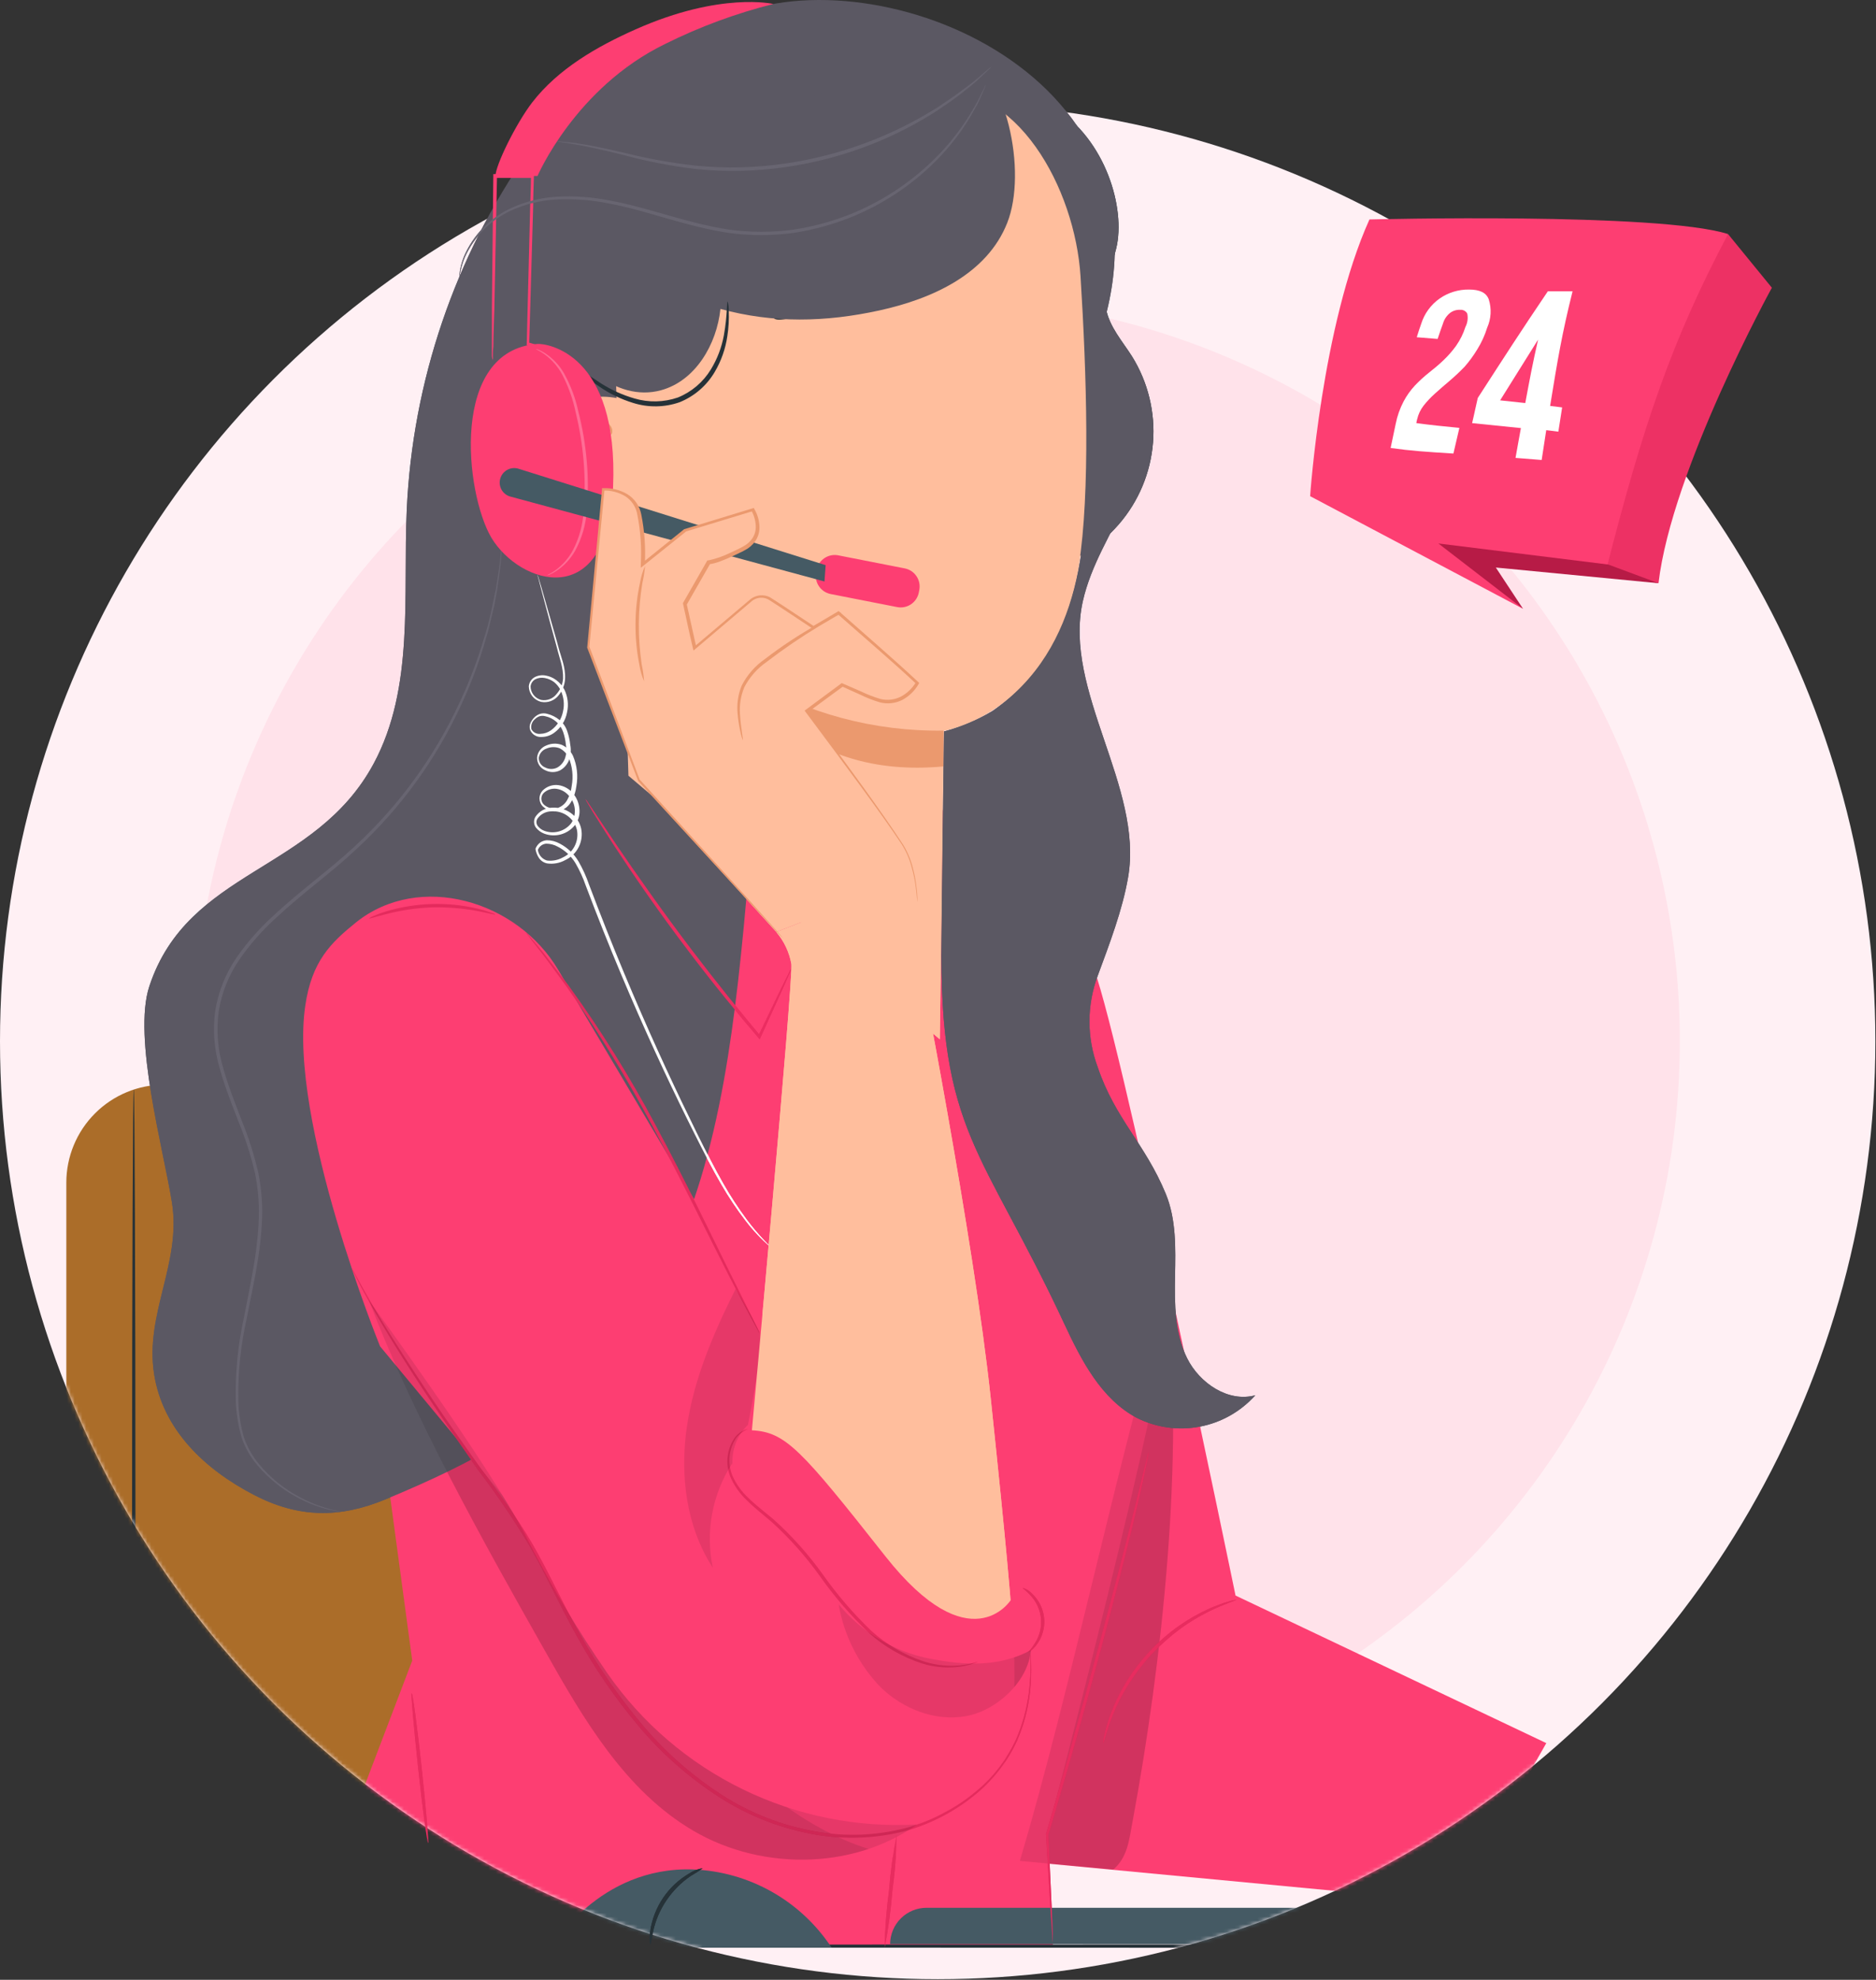 <svg width="490" height="517" viewBox="0 0 490 517" fill="none" xmlns="http://www.w3.org/2000/svg">
<rect x="0" y="0" width="490" height="517" fill="#333333" stroke="none"/>
<circle cx="244.917" cy="271.917" r="244.917" fill="#FFF0F4"/>
<circle cx="244.751" cy="271.873" r="194.012" fill="#FFE2EA"/>
<mask id="mask0" mask-type="alpha" maskUnits="userSpaceOnUse" x="0" y="27" width="490" height="490">
<circle cx="244.917" cy="271.917" r="244.917" fill="#FFF0F4"/>
</mask>
<g mask="url(#mask0)">
<path d="M201.065 283.251H42.907C36.122 283.251 29.614 285.946 24.816 290.745C20.018 295.543 17.322 302.05 17.322 308.836V507.713H226.65V308.819C226.645 302.036 223.948 295.533 219.15 290.739C214.353 285.944 207.848 283.251 201.065 283.251Z" fill="#AB6D29"/>
<path d="M34.937 284.382C34.7 284.382 34.497 334.351 34.497 395.987C34.497 457.624 34.7 507.592 34.937 507.592C35.173 507.592 35.376 457.641 35.376 395.987C35.376 334.334 35.173 284.382 34.937 284.382Z" fill="#263238"/>
<path d="M138.05 39.56C118.799 67.105 107.768 99.552 106.243 133.122C105.245 155.613 108.272 179.591 97.602 199.409C82.298 227.835 49.155 226.871 39.009 257.545C34.596 270.87 42.729 300.226 44.927 314.092C47.413 329.869 37.775 343.109 40.26 358.869C42.56 373.327 53.365 383.642 66.369 390.389C77.918 396.375 88.606 396.527 100.645 391.556C123.558 382.053 142.633 372.042 158.968 353.373C181.88 327.163 188.813 290.807 192.787 256.26C201.4 179.856 199.631 102.638 187.528 26.709" fill="#5B5863"/>
<path d="M89.052 394.771L88.307 394.585C87.817 394.467 87.073 394.365 86.143 394.078C83.385 393.336 80.724 392.275 78.212 390.916C74.217 388.796 70.669 385.925 67.762 382.461C65.945 380.328 64.556 377.865 63.67 375.206C62.824 372.175 62.347 369.052 62.249 365.906C62.112 358.663 62.844 351.431 64.431 344.363C65.902 336.686 67.914 328.501 68.388 319.64C68.671 315.109 68.353 310.56 67.441 306.113C66.365 301.496 64.923 296.972 63.129 292.585C61.438 288.104 59.594 283.589 58.292 278.854C56.857 274.09 56.459 269.073 57.126 264.142C57.907 259.23 59.779 254.556 62.604 250.462C65.38 246.493 68.596 242.851 72.192 239.606C79.176 233.079 86.735 227.769 93.194 221.648C104.717 210.99 114.016 198.157 120.555 183.888C123.092 178.424 125.201 172.77 126.862 166.978C127.674 164.459 128.13 162.024 128.705 159.825C129.28 157.627 129.551 155.581 129.906 153.738C130.447 150.051 130.836 147.177 130.937 145.283C131.022 144.336 131.072 143.592 131.106 143.051C131.14 142.51 131.106 142.29 131.106 142.29C131.106 142.29 131.106 142.543 130.988 143.051C130.87 143.558 130.836 144.319 130.734 145.266C130.565 147.227 130.126 150.068 129.534 153.721C129.145 155.547 128.739 157.559 128.265 159.775C127.792 161.99 127.183 164.374 126.355 166.877C124.654 172.612 122.517 178.208 119.963 183.618C113.384 197.765 104.094 210.484 92.619 221.056C86.194 227.042 78.618 232.419 71.567 238.98C67.915 242.265 64.652 245.959 61.843 249.989C58.94 254.18 57.015 258.971 56.212 264.007C55.545 269.058 55.954 274.193 57.413 279.074C58.749 283.876 60.575 288.425 62.3 292.889C64.079 297.221 65.51 301.688 66.578 306.248C67.492 310.632 67.816 315.119 67.542 319.59C67.086 328.366 65.124 336.5 63.687 344.227C62.115 351.354 61.411 358.644 61.59 365.94C61.714 369.135 62.225 372.303 63.112 375.375C64.031 378.092 65.473 380.602 67.356 382.765C70.326 386.253 73.951 389.126 78.026 391.22C80.565 392.564 83.264 393.581 86.058 394.247C87.041 394.498 88.042 394.673 89.052 394.771Z" fill="#686571"/>
<path d="M403.881 455.189L322.714 416.652C322.714 416.652 291.109 263.212 285.14 251.679C279.171 240.146 254.178 230.203 254.178 230.203L258.389 437.992L265.795 485.915L380.309 496.771L403.881 455.189Z" fill="#FD3E72"/>
<g opacity="0.3">
<path opacity="0.3" d="M266.384 485.964C279.675 441.136 291.394 383.406 304.685 338.578C309.538 379.973 303.451 434.592 295.841 475.548C294.945 480.35 294.539 485.051 290.768 488.213L266.334 485.947" fill="black"/>
</g>
<path d="M288.15 455.188C288.319 455.188 288.877 452.263 290.686 447.798C291.749 445.183 293.028 442.661 294.508 440.257C296.335 437.329 298.423 434.572 300.747 432.021C303.123 429.516 305.715 427.224 308.492 425.173C310.783 423.531 313.203 422.077 315.73 420.827C320.058 418.697 322.984 417.919 322.916 417.733C322.219 417.827 321.534 417.991 320.87 418.223C320.066 418.433 319.275 418.693 318.503 419.001C317.607 419.356 316.558 419.711 315.459 420.252C312.859 421.452 310.369 422.878 308.019 424.513C302.26 428.571 297.416 433.79 293.797 439.834C292.335 442.292 291.101 444.878 290.111 447.562C289.638 448.695 289.367 449.777 289.08 450.69C288.835 451.485 288.632 452.292 288.471 453.108C288.28 453.786 288.172 454.484 288.15 455.188Z" fill="#E82C5F"/>
<path d="M262.804 228.105C262.804 228.105 305.315 323.054 305.315 340.488C305.315 357.922 273.457 479.048 273.457 479.048C273.761 483.85 274.996 507.997 274.996 507.997L96.444 508.606L93.739 470.221L107.672 433.645L93.739 330.258C93.739 330.258 84.371 270.211 83.593 253.436C82.544 232.417 153.701 208.067 151.773 205.159L163.999 188.739L234.412 245.894L248.312 205.649L264.985 221.409L262.804 228.105Z" fill="#FD3E72"/>
<path d="M145.866 253.37C165.194 286.073 200.57 345.664 200.57 345.664L263.948 417.92C263.948 417.92 268.091 454.648 259.788 465.893C251.486 477.138 237.281 484.849 237.281 484.849C237.281 484.849 220.557 484.849 199.302 467.077C178.046 449.304 119.419 375.865 119.419 375.865L99.28 351.582C99.28 351.582 75.268 292.584 79.749 262.569C81.44 251.002 86.411 246.183 92.989 240.873C109.51 227.633 135.112 235.09 145.866 253.37Z" fill="#FD3E72"/>
<path d="M91.838 331.07C91.912 331.305 92.008 331.531 92.126 331.747L93.073 333.674C93.901 335.365 95.204 337.817 96.962 340.929C100.462 347.168 105.891 355.995 113.01 366.615C116.561 371.925 120.551 377.691 124.846 383.812C129.688 390.16 134.176 396.771 138.29 403.614C142.5 410.919 146.102 419.035 150.6 427.101C155.188 435.442 160.58 443.314 166.698 450.606C172.841 457.938 180.065 464.29 188.123 469.444C195.662 474.26 204.083 477.531 212.896 479.065C220.863 480.46 229.037 480.114 236.857 478.051C243.576 476.113 249.815 472.789 255.171 468.294C259.629 464.558 263.204 459.88 265.638 454.597C267.38 450.593 268.519 446.353 269.02 442.016C269.311 439.281 269.407 436.529 269.307 433.781C269.307 432.868 269.223 432.09 269.189 431.633C269.155 431.177 269.189 430.906 269.189 430.923C269.163 431.165 269.163 431.409 269.189 431.65C269.189 432.18 269.189 432.89 269.189 433.781C269.214 436.522 269.061 439.261 268.733 441.982C268.197 446.262 267.046 450.442 265.317 454.394C264.18 456.835 262.785 459.148 261.157 461.293C259.349 463.714 257.248 465.901 254.9 467.803C252.366 469.951 249.598 471.806 246.648 473.333C243.485 475.066 240.124 476.412 236.638 477.341C228.906 479.36 220.828 479.671 212.964 478.254C204.285 476.739 195.995 473.508 188.58 468.75C180.63 463.62 173.503 457.314 167.442 450.048C161.368 442.786 156 434.961 151.412 426.679C146.948 418.663 143.312 410.547 139.068 403.208C134.823 395.869 129.835 389.494 125.54 383.389C121.245 377.285 117.085 371.552 113.551 366.277C106.381 355.691 100.868 346.949 97.283 340.76C95.491 337.682 94.155 335.247 93.259 333.59C92.819 332.789 92.481 332.164 92.244 331.713C92.121 331.491 91.986 331.276 91.838 331.07Z" fill="#E42B5D"/>
<path d="M267.107 414.657C267.107 414.792 268.021 415.333 269.17 416.635C270.728 418.285 271.688 420.409 271.896 422.668C272.104 424.927 271.55 427.191 270.32 429.098C269.424 430.586 268.629 431.296 268.629 431.414C268.629 431.533 269.712 430.924 270.811 429.436C272.267 427.464 272.948 425.025 272.723 422.584C272.499 420.142 271.385 417.869 269.593 416.195C268.934 415.45 268.069 414.915 267.107 414.657Z" fill="#E42B5D"/>
<path d="M255.465 433.933C255.124 433.966 254.789 434.04 254.467 434.153C254.146 434.238 253.757 434.373 253.3 434.475L251.609 434.779C248.091 435.251 244.511 434.915 241.142 433.798C236.138 432.123 231.533 429.435 227.614 425.901C222.956 421.43 218.732 416.526 214.999 411.257C211.215 405.955 206.86 401.084 202.012 396.732C199.713 394.804 197.447 393.096 195.57 391.253C193.784 389.618 192.347 387.639 191.342 385.436C190.667 383.822 190.403 382.065 190.575 380.324C190.746 378.582 191.347 376.911 192.323 375.459C193.125 374.45 194.174 373.664 195.367 373.176C195.029 373.218 194.698 373.309 194.386 373.447C193.48 373.856 192.682 374.47 192.053 375.239C190.972 376.724 190.288 378.459 190.063 380.281C189.838 382.104 190.08 383.953 190.767 385.656C191.763 387.97 193.225 390.054 195.063 391.777C196.956 393.688 199.222 395.43 201.471 397.357C206.257 401.694 210.561 406.536 214.306 411.798C218.062 417.114 222.339 422.042 227.073 426.51C231.078 430.076 235.783 432.765 240.888 434.407C244.344 435.486 248.007 435.729 251.575 435.117L253.266 434.728C253.74 434.593 254.129 434.441 254.45 434.322C254.8 434.226 255.14 434.096 255.465 433.933Z" fill="#E42B5D"/>
<path d="M137.276 243.325C137.473 243.688 137.712 244.029 137.986 244.339C138.527 245.066 139.254 246.03 140.15 247.163C142.078 249.564 144.733 253.149 147.963 257.613C156.24 269.345 163.774 281.583 170.521 294.257C178.485 309.07 185.097 322.818 190.136 332.643C192.656 337.546 194.719 341.503 196.207 344.209L197.898 347.32C198.085 347.691 198.299 348.047 198.54 348.386C198.425 347.984 198.26 347.597 198.05 347.236C197.644 346.441 197.12 345.376 196.477 344.057L190.66 332.355C185.756 322.48 179.246 308.681 171.248 293.834C164.507 281.125 156.884 268.903 148.436 257.258C145.054 252.828 142.399 249.294 140.387 246.943C139.423 245.827 138.696 244.914 138.087 244.238C137.842 243.912 137.571 243.606 137.276 243.325Z" fill="#E42B5D"/>
<g opacity="0.3">
<path opacity="0.3" d="M269.222 430.923C260.97 435.387 251.923 434.914 242.724 433.105C233.44 431.251 225.078 426.252 219.051 418.951C220.44 427.079 224.24 434.603 229.958 440.545C235.808 446.277 244.297 449.609 252.363 448.137C260.429 446.666 268.546 439.074 269.273 430.923" fill="black"/>
</g>
<g opacity="0.3">
<path opacity="0.3" d="M191.258 382.122C186.038 390.184 184.214 399.981 186.185 409.381C179.201 398.677 177.561 385.149 179.421 372.517C181.281 359.886 186.439 347.981 192.154 336.567C192.154 336.567 198.462 347.203 198.512 348.404C198.817 354.542 196.551 366.109 195.367 372.078C193.791 373.596 192.615 375.48 191.945 377.564C191.275 379.647 191.132 381.864 191.529 384.016" fill="black"/>
</g>
<g opacity="0.3">
<path opacity="0.3" d="M241.274 475.16C224.465 488.249 199.54 488.874 181.142 478.103C163.438 467.754 152.531 449.153 142.419 431.228C126.76 403.598 107.635 369.423 96.441 339.695C96.441 339.695 127.826 382.511 137.278 400.96C143.572 413.443 150.719 425.478 158.669 436.978C167.672 449.925 179.842 460.35 194.019 467.256C208.196 474.162 223.906 477.32 239.65 476.429" fill="black"/>
</g>
<path d="M274.99 507.999C275.016 507.82 275.016 507.637 274.99 507.458C274.99 507.052 274.99 506.545 274.99 505.919C274.99 504.482 274.872 502.537 274.787 500.068C274.551 494.911 274.212 487.707 273.823 479.032V479.151C276.867 469.005 280.418 456.711 284.088 443.42C288.958 425.8 293.067 409.77 295.925 398.102C297.294 392.285 298.377 387.55 299.053 384.27C299.374 382.697 299.628 381.446 299.831 380.499C299.935 380.06 300.003 379.613 300.034 379.163C299.861 379.583 299.731 380.019 299.645 380.465C299.425 381.395 299.104 382.646 298.715 384.202C297.886 387.584 296.736 392.217 295.333 397.967C292.407 409.567 288.214 425.563 283.344 443.184C279.657 456.458 276.174 468.785 273.198 478.948C273.722 487.623 274.162 494.826 274.466 499.967C274.635 502.419 274.77 504.38 274.872 505.818C274.872 506.443 274.973 506.934 275.007 507.356C274.982 507.57 274.976 507.785 274.99 507.999Z" fill="#E82C5F"/>
<path d="M96.372 239.858C96.372 239.994 98.198 239.368 101.123 238.641C104.943 237.67 108.853 237.103 112.791 236.95C116.718 236.858 120.644 237.164 124.51 237.863C127.486 238.421 129.295 238.945 129.346 238.81C129.397 238.675 128.923 238.556 128.111 238.269C126.978 237.859 125.82 237.521 124.645 237.254C116.826 235.435 108.668 235.68 100.971 237.964C99.819 238.298 98.689 238.704 97.589 239.182C97.149 239.339 96.738 239.568 96.372 239.858Z" fill="#E42B5D"/>
<path d="M152.92 208.676C153.043 208.984 153.196 209.278 153.377 209.556C153.766 210.198 154.239 210.993 154.814 211.991C156.082 214.071 157.976 217.064 160.36 220.75C165.146 228.072 171.978 238.066 180.077 248.702C186.588 257.275 192.895 264.952 198.07 270.972L198.425 271.395L198.661 270.905L204.614 257.816L206.22 254.198C206.429 253.776 206.593 253.334 206.71 252.879C206.441 253.259 206.215 253.667 206.034 254.096L204.259 257.647C202.72 260.86 200.589 265.274 198.019 270.6L198.611 270.516C193.538 264.428 187.281 256.717 180.771 248.161C172.705 237.558 165.789 227.632 160.868 220.395L155.102 211.805C154.459 210.858 153.952 210.114 153.529 209.471C153.364 209.179 153.159 208.912 152.92 208.676Z" fill="#EB2D61"/>
<path d="M111.832 481.281C112.069 481.281 111.291 472.471 110.141 461.682C108.991 450.894 107.791 442.134 107.537 442.168C107.283 442.202 108.078 450.978 109.228 461.767C110.378 472.555 111.595 481.365 111.832 481.281Z" fill="#E82C5F"/>
<path d="M234.208 479.048C233.255 483.915 232.583 488.833 232.196 493.777C231.532 498.694 231.154 503.646 231.063 508.607C232.023 503.741 232.695 498.823 233.075 493.878C233.759 488.963 234.137 484.01 234.208 479.048Z" fill="#E82C5F"/>
<path d="M275.464 28.097C288.788 36.552 294.064 54.341 291.562 64.825C290.277 70.118 287.875 75.444 288.924 80.788C289.837 85.404 293.151 89.091 295.688 93.081C299.863 99.798 301.78 107.674 301.16 115.558C300.54 123.442 297.414 130.921 292.24 136.902C287.066 142.883 280.114 147.052 272.401 148.8C264.689 150.548 256.619 149.784 249.372 146.618" fill="#263238"/>
<path d="M283.428 97.427C315.827 26.169 238.769 -9.63 196.714 2.241C157.196 13.402 140.337 33.068 133.827 59.515C127.316 85.962 127.638 114.59 138.003 139.769C143.076 152.198 152.309 164.813 165.651 166.368" fill="#5B5863"/>
<path d="M245.47 271.395C246.045 237.355 246.434 190.583 246.451 190.786C246.468 190.989 275.705 185.916 281.776 147.733C284.786 128.743 283.839 97.612 282.232 72.163C280.795 49.25 265.61 21.146 242.781 23.564L171.523 41.624C168.193 41.973 165.114 43.555 162.89 46.057C160.666 48.56 159.457 51.804 159.5 55.152L164.151 202.572" fill="#FFBE9D"/>
<path d="M246.449 190.787C228.469 191.061 210.766 186.337 195.313 177.141C195.313 177.141 208.232 203.707 246.449 200.139V190.787Z" fill="#EB996E"/>
<path d="M226.058 80.348C225.534 81.785 220.275 81.109 214.086 81.853C207.897 82.597 202.908 84.288 202.08 83.002C201.725 82.377 202.587 81.041 204.599 79.621C207.288 77.913 210.331 76.843 213.496 76.491C216.661 76.14 219.865 76.516 222.862 77.591C225.128 78.555 226.278 79.671 226.058 80.348Z" fill="#263238"/>
<path d="M166.043 105.476C165.485 105.205 145.616 96.412 145.379 119.274C145.143 142.137 168.14 137.639 168.191 136.996C168.241 136.353 166.043 105.476 166.043 105.476Z" fill="#FFBE9D"/>
<path d="M161.29 128.253C161.189 128.253 160.885 128.541 160.208 128.828C159.255 129.219 158.186 129.219 157.232 128.828C154.831 127.915 152.835 124.059 152.768 119.95C152.735 117.988 153.133 116.043 153.935 114.252C154.16 113.542 154.552 112.896 155.079 112.369C155.606 111.843 156.251 111.45 156.962 111.225C157.422 111.109 157.908 111.158 158.337 111.361C158.766 111.565 159.11 111.911 159.312 112.341C159.599 112.984 159.464 113.44 159.583 113.474C159.701 113.508 160.073 113.102 159.904 112.155C159.777 111.588 159.461 111.081 159.008 110.718C158.7 110.476 158.347 110.297 157.969 110.193C157.592 110.088 157.198 110.06 156.809 110.109C155.869 110.285 154.991 110.7 154.256 111.313C153.522 111.925 152.957 112.716 152.616 113.609C151.625 115.58 151.132 117.762 151.178 119.967C151.28 124.584 153.596 128.913 156.877 129.91C157.491 130.089 158.136 130.13 158.767 130.031C159.399 129.931 160 129.694 160.529 129.335C161.24 128.811 161.375 128.304 161.29 128.253Z" fill="#EB996E"/>
<path d="M250.389 12.286C263.105 18.864 268.347 44.889 263.088 58.197C257.829 71.505 243.641 78.015 229.657 81.076C215.673 84.136 201.959 84.458 188.177 80.67C187.213 89.936 181.65 99.457 172.654 101.909C160.817 105.155 148.726 94.248 146.088 82.175C143.45 70.101 147.407 57.706 151.331 46.005" fill="#5B5863"/>
<path d="M149.534 95.245C149.534 95.245 150.092 95.904 151.225 96.936C152.913 98.356 154.674 99.689 156.5 100.926C159.221 102.806 162.215 104.255 165.378 105.221C169.34 106.469 173.598 106.404 177.519 105.035C181.372 103.479 184.601 100.69 186.701 97.105C188.391 94.236 189.505 91.066 189.982 87.77C190.32 85.584 190.444 83.37 190.354 81.159C190.38 80.342 190.277 79.526 190.05 78.741C189.796 78.741 190.05 82.123 189.069 87.601C188.49 90.736 187.344 93.739 185.687 96.462C183.676 99.772 180.652 102.346 177.063 103.801C173.405 105.062 169.444 105.151 165.733 104.055C162.654 103.167 159.716 101.846 157.008 100.132C152.391 97.172 149.669 95.059 149.534 95.245Z" fill="#263238"/>
<path d="M140.404 89.817C142.754 89.665 161.626 92.1 160.137 127.204C158.785 159.993 135.753 152.755 128.347 140.411C121.465 128.726 117.457 91.44 140.404 89.817Z" fill="#FD3E72"/>
<path d="M128.738 94.047C128.764 93.743 128.764 93.437 128.738 93.133C128.738 92.44 128.738 91.561 128.857 90.462C128.857 88.044 129.009 84.662 129.127 80.468C129.296 71.844 129.55 59.872 129.821 46.039L129.398 46.462H139.138L138.698 46.006C138.698 48.627 138.546 51.383 138.478 54.173C138.14 67.346 137.836 79.538 137.582 89.87V90.174H137.87C141.859 91.102 145.404 93.385 147.897 96.634C149.785 99.156 151.148 102.031 151.905 105.089C152.42 107.051 152.765 109.054 152.936 111.075C152.936 111.768 153.038 112.309 153.055 112.681C153.033 112.861 153.033 113.043 153.055 113.222C153.087 113.044 153.087 112.86 153.055 112.681C153.092 112.118 153.092 111.553 153.055 110.99C152.98 108.938 152.697 106.898 152.209 104.903C151.507 101.755 150.166 98.786 148.269 96.177C145.714 92.792 142.062 90.401 137.937 89.413L138.225 89.769C138.529 79.504 138.867 67.245 139.256 54.072C139.256 51.282 139.392 48.525 139.459 45.904V45.465H128.857V45.87C128.705 59.703 128.569 71.675 128.485 80.299C128.485 84.493 128.485 87.874 128.485 90.31C128.485 91.409 128.485 92.288 128.485 92.981C128.511 93.348 128.597 93.708 128.738 94.047Z" fill="#FD3E72"/>
<path d="M140.404 45.953C140.404 45.953 150.28 22.837 173.818 11.44C182.812 6.967 192.263 3.48 202.007 1.04C202.007 1.04 188.276 -2.223 166.057 7.652C155.911 12.15 145.765 18.001 139.001 26.76C134.74 32.324 129.396 43.214 129.413 46.004L140.404 45.953Z" fill="#FD3E72"/>
<path d="M201.319 325.71C201.203 325.542 201.066 325.389 200.913 325.254C200.626 324.949 200.169 324.527 199.628 323.935C198.001 322.222 196.477 320.415 195.062 318.523C192.813 315.496 190.751 312.334 188.89 309.054C186.692 305.215 184.409 300.701 181.906 295.644C176.918 285.499 171.152 273.273 165.182 259.238C162.189 252.22 159.146 244.763 156.119 236.916C155.358 234.938 154.597 232.96 153.836 230.947C153.125 228.868 152.213 226.863 151.113 224.961C149.948 222.977 148.249 221.36 146.21 220.294C145.176 219.718 144.011 219.415 142.828 219.415C142.175 219.46 141.547 219.689 141.018 220.074C140.52 220.472 140.13 220.99 139.885 221.579V221.698V221.833C140.034 222.637 140.344 223.402 140.798 224.082C141.297 224.8 142.055 225.297 142.912 225.468C144.537 225.703 146.194 225.4 147.63 224.606C149.147 223.908 150.385 222.719 151.143 221.231C151.901 219.743 152.135 218.042 151.807 216.405C151.448 214.733 150.469 213.258 149.067 212.279C147.659 211.297 145.962 210.815 144.248 210.909C143.364 210.92 142.497 211.149 141.724 211.577C140.951 212.005 140.296 212.618 139.818 213.361C139.583 213.79 139.474 214.276 139.504 214.764C139.534 215.251 139.701 215.721 139.987 216.117C140.55 216.823 141.291 217.366 142.134 217.69C143.553 218.223 145.105 218.288 146.563 217.874C148.021 217.46 149.308 216.589 150.234 215.39C151.133 214.156 151.526 212.626 151.333 211.112C151.188 209.646 150.598 208.259 149.642 207.138C148.679 205.988 147.323 205.235 145.838 205.024C145.09 204.932 144.331 205.012 143.618 205.258C142.906 205.504 142.26 205.91 141.728 206.445C141.185 207.033 140.894 207.81 140.917 208.609C140.935 209.004 141.031 209.39 141.199 209.747C141.368 210.104 141.605 210.424 141.898 210.689C142.452 211.181 143.114 211.538 143.83 211.732C144.545 211.925 145.296 211.95 146.024 211.805C146.729 211.619 147.387 211.287 147.955 210.829C148.523 210.372 148.989 209.8 149.321 209.15C149.974 207.943 150.393 206.624 150.555 205.261C151.033 202.598 150.721 199.853 149.659 197.364C149.063 196.11 148.046 195.105 146.785 194.523C145.477 194.045 144.037 194.088 142.76 194.642C142.098 194.882 141.517 195.302 141.081 195.855C140.645 196.408 140.371 197.071 140.291 197.77C140.258 198.486 140.446 199.195 140.83 199.801C141.214 200.406 141.776 200.878 142.439 201.152C143.042 201.457 143.708 201.616 144.383 201.616C145.059 201.616 145.725 201.457 146.328 201.152C147.47 200.501 148.327 199.445 148.729 198.193C149.121 196.998 149.196 195.722 148.949 194.49C148.823 193.292 148.562 192.112 148.171 190.972C147.789 189.804 147.079 188.771 146.125 187.996C145.195 187.239 144.11 186.697 142.946 186.407C142.338 186.233 141.694 186.233 141.086 186.407C140.496 186.605 139.963 186.941 139.53 187.387C139.105 187.821 138.766 188.332 138.533 188.892C138.286 189.488 138.286 190.157 138.533 190.753C138.803 191.311 139.238 191.772 139.78 192.074C140.321 192.377 140.942 192.506 141.559 192.444C142.698 192.424 143.803 192.051 144.722 191.378C146.484 190.104 147.693 188.205 148.103 186.068C148.571 184.035 148.321 181.901 147.393 180.032C146.88 179.062 146.151 178.224 145.263 177.58C144.465 176.983 143.538 176.583 142.557 176.413C141.58 176.224 140.569 176.367 139.682 176.819C139.245 177.06 138.874 177.405 138.603 177.824C138.332 178.243 138.168 178.723 138.127 179.22C138.136 180.155 138.454 181.06 139.033 181.794C139.611 182.528 140.416 183.05 141.323 183.278C142.168 183.449 143.045 183.382 143.854 183.083C144.663 182.784 145.373 182.267 145.905 181.587C146.919 180.363 147.512 178.845 147.596 177.258C147.748 174.181 146.531 171.577 145.905 169.159C145.28 166.741 144.586 164.508 144.028 162.496C142.878 158.539 141.999 155.445 141.39 153.297L140.68 150.913C140.511 150.372 140.41 150.101 140.41 150.101C140.41 150.101 140.41 150.389 140.596 150.93L141.221 153.348L143.69 162.598L145.499 169.26C146.074 171.712 147.19 174.333 147.072 177.225C146.956 178.708 146.363 180.114 145.381 181.232C144.913 181.839 144.286 182.304 143.569 182.576C142.853 182.847 142.075 182.915 141.323 182.771C140.551 182.563 139.868 182.112 139.374 181.484C138.881 180.857 138.603 180.086 138.583 179.288C138.618 178.891 138.751 178.509 138.969 178.175C139.187 177.842 139.485 177.568 139.835 177.377C140.605 176.998 141.479 176.885 142.32 177.056C143.197 177.222 144.024 177.587 144.738 178.121C145.447 178.696 146.024 179.417 146.429 180.235C147.268 181.969 147.488 183.938 147.055 185.815C146.665 187.78 145.548 189.525 143.927 190.702C143.113 191.289 142.14 191.614 141.137 191.632C140.67 191.687 140.198 191.601 139.782 191.383C139.365 191.166 139.024 190.829 138.803 190.414C138.703 189.942 138.734 189.452 138.892 188.996C139.05 188.54 139.329 188.136 139.699 187.827C140.05 187.47 140.478 187.198 140.951 187.032C141.432 186.899 141.94 186.899 142.422 187.032C143.486 187.256 144.474 187.75 145.292 188.466C146.109 189.183 146.728 190.099 147.089 191.125C147.465 192.219 147.709 193.354 147.816 194.507C148.054 195.631 147.989 196.797 147.63 197.889C147.283 198.957 146.555 199.86 145.584 200.425C145.095 200.676 144.553 200.807 144.003 200.807C143.453 200.807 142.911 200.676 142.422 200.425C141.915 200.23 141.48 199.884 141.178 199.433C140.875 198.982 140.719 198.448 140.731 197.905C140.807 197.357 141.034 196.841 141.387 196.414C141.739 195.987 142.203 195.666 142.726 195.487C143.797 195.018 145.007 194.975 146.108 195.369C147.177 195.891 148.036 196.762 148.543 197.838C149.513 200.167 149.789 202.728 149.338 205.21C149.198 206.473 148.814 207.697 148.205 208.812C147.928 209.351 147.543 209.826 147.075 210.21C146.607 210.594 146.065 210.878 145.482 211.044C144.888 211.163 144.274 211.144 143.688 210.988C143.101 210.833 142.558 210.546 142.101 210.148C141.89 209.958 141.72 209.727 141.6 209.47C141.48 209.213 141.412 208.935 141.401 208.651C141.39 208.368 141.436 208.085 141.536 207.819C141.635 207.554 141.787 207.311 141.982 207.104C142.426 206.677 142.96 206.354 143.546 206.161C144.131 205.968 144.753 205.909 145.364 205.988C146.627 206.172 147.777 206.817 148.594 207.798C149.478 208.751 150.02 209.972 150.133 211.267C150.246 212.562 149.925 213.858 149.22 214.951C148.409 215.994 147.285 216.751 146.013 217.11C144.742 217.469 143.388 217.412 142.151 216.946C141.482 216.694 140.897 216.26 140.46 215.695C140.264 215.432 140.148 215.118 140.127 214.791C140.106 214.463 140.181 214.137 140.342 213.851C140.75 213.24 141.304 212.739 141.953 212.394C142.602 212.048 143.327 211.869 144.062 211.873C145.556 211.761 147.042 212.182 148.255 213.061C149.468 213.94 150.331 215.221 150.691 216.675C150.981 218.121 150.775 219.622 150.106 220.935C149.437 222.249 148.344 223.298 147.004 223.913C145.739 224.616 144.28 224.895 142.845 224.708C142.202 224.508 141.634 224.122 141.212 223.598C140.79 223.073 140.534 222.436 140.477 221.765V222.002C140.638 221.536 140.932 221.127 141.323 220.827C141.713 220.526 142.184 220.347 142.675 220.311C143.723 220.314 144.752 220.582 145.668 221.089C147.603 222.068 149.221 223.575 150.336 225.435C151.413 227.294 152.308 229.253 153.007 231.285C153.768 233.281 154.529 235.276 155.29 237.238C158.334 245.101 161.412 252.558 164.422 259.576C170.458 273.594 176.258 285.837 181.331 295.915C183.868 300.988 186.185 305.469 188.434 309.308C190.329 312.587 192.436 315.739 194.741 318.743C196.683 321.29 198.888 323.625 201.319 325.71Z" fill="white"/>
<path d="M119.896 73.365C120.08 71.213 120.599 69.102 121.435 67.109C123.879 61.727 128.184 57.41 133.559 54.95C137.25 53.283 141.217 52.315 145.261 52.093C149.915 51.859 154.58 52.217 159.144 53.158C168.833 54.934 179.013 59.127 190.41 60.835C195.966 61.571 201.595 61.571 207.151 60.835C212.306 60.056 217.356 58.688 222.201 56.76C230.42 53.45 237.895 48.528 244.183 42.285C248.418 38.112 251.998 33.323 254.803 28.081C255.287 27.282 255.706 26.445 256.054 25.578L256.866 23.718C257.069 23.244 257.238 22.872 257.356 22.551C257.475 22.23 257.508 22.162 257.491 22.145L257.272 22.517L256.714 23.65C256.46 24.158 256.156 24.766 255.817 25.477C255.438 26.316 255.003 27.13 254.515 27.912C251.618 33.043 247.995 37.73 243.761 41.828C237.494 47.935 230.088 52.749 221.964 55.999C217.177 57.889 212.19 59.228 207.1 59.99C201.627 60.7 196.086 60.7 190.613 59.99C179.351 58.299 169.171 54.139 159.363 52.38C154.731 51.442 149.996 51.107 145.278 51.383C141.149 51.633 137.104 52.66 133.356 54.409C127.888 56.97 123.553 61.455 121.181 67.007C120.576 68.508 120.177 70.084 119.997 71.691V72.96C119.937 73.087 119.902 73.225 119.896 73.365Z" fill="#686571"/>
<path d="M145.445 36.924C145.837 37.039 146.239 37.112 146.646 37.144C147.458 37.246 148.624 37.415 150.129 37.685C153.139 38.193 157.468 39.139 162.778 40.459C168.982 42.141 175.3 43.368 181.683 44.128C189.531 44.938 197.45 44.767 205.256 43.621C213.092 42.492 220.766 40.438 228.118 37.499C234.095 35.104 239.821 32.124 245.214 28.605C247.479 27.066 249.526 25.645 251.234 24.293C252.941 22.94 254.413 21.79 255.529 20.725L258.099 18.307C258.412 18.04 258.701 17.746 258.961 17.427C258.606 17.636 258.277 17.886 257.981 18.171L255.309 20.471C254.159 21.486 252.637 22.568 250.929 23.853C249.221 25.138 247.158 26.542 244.875 28.047C232.818 35.641 219.305 40.629 205.205 42.691C197.468 43.833 189.62 44.026 181.835 43.266C175.481 42.568 169.182 41.438 162.981 39.883C157.654 38.632 153.292 37.753 150.248 37.364C148.726 37.144 147.542 37.026 146.731 36.975C146.305 36.912 145.874 36.895 145.445 36.924Z" fill="#686571"/>
<path d="M142.928 150.22C142.928 150.22 143.165 150.22 143.588 150.034C144.18 149.786 144.746 149.48 145.279 149.121C147.321 147.781 149.014 145.972 150.216 143.845C151.951 140.668 152.989 137.157 153.26 133.547C153.641 129.187 153.641 124.802 153.26 120.442C152.892 116.077 152.162 111.75 151.079 107.506C150.321 103.991 149.05 100.607 147.308 97.462C146.09 95.344 144.386 93.548 142.336 92.22C141.8 91.871 141.235 91.571 140.645 91.323C140.43 91.23 140.202 91.167 139.969 91.137C139.969 91.222 140.831 91.526 142.218 92.507C144.127 93.903 145.704 95.705 146.834 97.783C148.467 100.906 149.657 104.241 150.369 107.692C151.389 111.905 152.085 116.19 152.448 120.51C152.803 124.826 152.803 129.164 152.448 133.48C152.236 137.017 151.292 140.472 149.675 143.626C148.56 145.714 146.988 147.523 145.076 148.918C143.791 149.848 142.894 150.136 142.928 150.22Z" fill="#FF6D95"/>
<path d="M218.958 145.02L236.315 148.426C238.927 148.938 240.629 151.471 240.117 154.083L239.99 154.73C239.477 157.342 236.944 159.043 234.333 158.531L216.976 155.126C214.364 154.613 212.662 152.081 213.175 149.469L213.301 148.822C213.814 146.21 216.347 144.508 218.958 145.02Z" fill="#FD3E72"/>
<path d="M215.658 147.581L135.438 122.403C134.483 122.105 133.448 122.198 132.561 122.661C131.674 123.123 131.006 123.918 130.703 124.871C130.546 125.357 130.489 125.87 130.535 126.379C130.582 126.888 130.732 127.382 130.976 127.831C131.219 128.28 131.551 128.675 131.952 128.992C132.353 129.308 132.814 129.541 133.307 129.674L215.354 151.843L215.658 147.581Z" fill="#455A64"/>
<path d="M287.554 75.056C284.798 84.711 294.606 92.963 298.055 102.382C301.437 111.48 298.546 121.693 294.436 130.47C290.327 139.246 284.933 147.582 282.819 157.052C277.628 180.387 298.732 205.516 294.656 229.088C293.185 237.661 289.736 246.623 286.726 254.791C283.842 262.5 283.842 270.992 286.726 278.701C291.291 292.229 299.036 298.554 304.481 311.709C307.271 318.473 307.051 325.981 306.916 333.27C306.781 340.558 306.831 348.15 310.061 354.661C313.291 361.171 320.799 366.295 327.884 364.35C324.085 368.604 318.988 371.487 313.385 372.55C307.781 373.614 301.983 372.8 296.888 370.234C287.639 365.314 282.464 355.286 278.034 345.783C256.592 299.771 245.263 295.882 245.905 245.118C245.905 241.855 246.565 191.007 246.565 191.007C251.007 189.824 255.263 188.031 259.213 185.68C283.174 169.142 284.037 139.685 283.851 116.857" fill="#5B5863"/>
<path d="M239.616 229.087V248.246C239.616 248.246 254.361 323.393 258.775 365.144C263.188 406.894 263.949 417.92 263.949 417.92C263.949 417.92 253.364 434.407 231.262 406.404C209.161 378.401 205.238 373.988 196.394 373.497C196.394 373.497 207.2 256.092 206.709 251.746C206.159 248.662 204.799 245.779 202.769 243.393L239.616 229.087Z" fill="#FFBE9D"/>
<path d="M210.629 185.85C210.629 185.85 234.709 217.775 236.67 222.206C238.632 226.636 239.613 229.088 239.613 229.088L202.749 243.326L166.917 203.96L153.71 169.16L157.583 127.866C157.583 127.866 165.446 127.375 166.917 134.258C167.808 138.617 168.138 143.072 167.898 147.515L178.906 138.688L196.628 133.277C196.628 133.277 200.804 140.159 193.922 143.592C187.04 147.025 185.095 146.974 185.095 146.974L178.906 157.779L181.612 169.887L194.142 158.134C195.365 156.994 196.945 156.314 198.613 156.209C200.281 156.104 201.934 156.581 203.29 157.559L211.39 163.461L218.983 160.079L233.711 173.032L239.613 178.443C239.613 178.443 235.689 185.799 227.776 182.366L219.913 178.984L210.629 185.85Z" fill="#FFBE9D"/>
<path d="M239.615 235.547C239.634 235.203 239.634 234.859 239.615 234.515C239.615 233.839 239.531 232.824 239.361 231.522C239.168 229.897 238.862 228.287 238.448 226.703C237.908 224.525 237.035 222.443 235.861 220.531C230.348 212.076 221.674 200.239 210.868 185.663V186.102L220.219 179.237H219.881L224.734 181.418C226.396 182.241 228.128 182.914 229.909 183.431C231.841 183.899 233.877 183.672 235.658 182.788C237.459 181.826 238.949 180.372 239.953 178.594L240.105 178.358L239.886 178.138C233.544 172.202 226.51 166.183 219.273 159.757L219.053 159.571L218.799 159.723L212.255 163.578H212.695L205.034 158.505C203.715 157.66 202.498 156.814 201.061 155.935C200.278 155.554 199.406 155.393 198.539 155.471C197.672 155.548 196.842 155.861 196.14 156.375L181.225 168.973L181.919 169.209L179.348 157.643V157.947L185.537 147.142L185.165 147.362C186.209 147.216 187.231 146.943 188.209 146.55C189.19 146.195 190.137 145.789 191.101 145.35C192.065 144.91 193.011 144.47 193.975 143.997C194.449 143.76 194.922 143.456 195.413 143.168C195.874 142.843 196.299 142.468 196.681 142.052C197.249 141.45 197.691 140.74 197.981 139.965C198.272 139.19 198.405 138.364 198.372 137.537C198.319 135.924 197.866 134.349 197.053 132.955L196.901 132.65L196.563 132.752L178.824 138.163H178.74L167.731 147.024L168.425 147.379C168.67 143 168.357 138.608 167.494 134.307C167.286 133.227 166.855 132.202 166.229 131.296C165.603 130.391 164.796 129.626 163.859 129.048C161.967 127.936 159.795 127.39 157.602 127.476H157.247V127.848C155.877 142.526 154.575 156.341 153.375 169.125C158.296 181.993 162.743 193.644 166.7 203.976L194.533 234.295L202.092 242.446C202.938 243.359 203.597 244.137 204.071 244.543C204.544 244.949 204.747 245.236 204.747 245.236C204.747 245.236 204.561 244.983 204.121 244.492L202.21 242.328L194.787 234.059L167.139 203.621V203.722C163.216 193.374 158.803 181.74 153.933 168.82V168.99C155.167 156.206 156.503 142.39 157.907 127.729L157.518 128.102C159.534 128.026 161.529 128.53 163.267 129.556C164.122 130.096 164.852 130.813 165.406 131.659C165.96 132.505 166.326 133.46 166.48 134.46C167.313 138.684 167.614 142.995 167.376 147.294V148.275L168.137 147.666L179.145 138.839H178.993L196.732 133.445L196.224 133.259C196.945 134.525 197.351 135.946 197.408 137.402C197.436 138.118 197.32 138.833 197.067 139.504C196.814 140.174 196.43 140.788 195.937 141.308C195.596 141.675 195.216 142.004 194.804 142.289C194.364 142.543 193.942 142.813 193.485 143.05C192.538 143.523 191.591 143.98 190.644 144.403C188.87 145.272 186.996 145.919 185.064 146.33H184.776L184.675 146.499L178.486 157.322L178.401 157.457V157.626C179.281 161.6 180.092 165.557 180.972 169.192L181.141 169.886L181.682 169.429L196.529 156.848C197.107 156.421 197.792 156.162 198.508 156.1C199.224 156.037 199.943 156.173 200.587 156.493C201.855 157.237 203.191 158.184 204.476 158.996L212.137 164.069L212.356 164.221L212.576 164.086L219.103 160.213H218.63C225.884 166.622 232.936 172.608 239.277 178.544V178.087C238.334 179.716 236.951 181.047 235.286 181.926C233.649 182.747 231.774 182.962 229.993 182.534C228.252 182.02 226.555 181.364 224.92 180.573L220.05 178.459L219.881 178.375L219.712 178.493L210.395 185.392L210.158 185.578L210.344 185.815C221.2 200.391 229.976 212.11 235.54 220.48C236.723 222.362 237.607 224.415 238.161 226.568C238.602 228.133 238.935 229.726 239.159 231.336C239.345 232.638 239.429 233.636 239.48 234.312C239.531 234.989 239.615 235.547 239.615 235.547Z" fill="#EB996E"/>
<path d="M194.026 193.256C194.195 193.256 193.552 190.635 193.282 186.492C193.103 184.066 193.503 181.631 194.449 179.39C195.847 176.753 197.86 174.491 200.316 172.795C204.682 169.448 209.232 166.348 213.946 163.511L218.258 160.975C218.816 160.709 219.339 160.374 219.813 159.977C219.224 160.138 218.656 160.371 218.122 160.671C217.04 161.178 215.518 161.956 213.658 162.97C208.82 165.672 204.186 168.724 199.792 172.102C197.225 173.881 195.139 176.269 193.722 179.052C192.758 181.418 192.398 183.986 192.673 186.526C192.831 188.234 193.108 189.929 193.502 191.599C193.618 192.168 193.793 192.724 194.026 193.256Z" fill="#EB996E"/>
<path d="M168.24 177.918C168.132 176.434 167.923 174.96 167.614 173.504C167.094 169.972 166.846 166.405 166.87 162.834C166.903 159.264 167.214 155.703 167.8 152.181C168.137 150.729 168.369 149.254 168.493 147.768C167.882 149.14 167.445 150.582 167.191 152.063C166.419 155.596 166.017 159.201 165.991 162.817C165.959 166.439 166.299 170.054 167.005 173.606C167.229 175.09 167.644 176.54 168.24 177.918Z" fill="#EB996E"/>
<path d="M-0.065 508.202C-0.065 508.439 155.861 508.641 348.16 508.641C540.459 508.641 696.419 508.439 696.419 508.202C696.419 507.965 540.527 507.762 348.075 507.762C155.624 507.762 -0.065 507.948 -0.065 508.202Z" fill="#263238"/>
<path d="M217.213 508.606C213.245 502.568 207.893 497.564 201.602 494.011C195.311 490.459 188.263 488.459 181.043 488.179C156.338 487.333 143.994 508.606 143.994 508.606H217.213Z" fill="#455A64"/>
<path d="M169.879 507.999C170.183 506.783 170.426 505.552 170.606 504.312C171.25 501.402 172.444 498.641 174.123 496.179C175.798 493.714 177.92 491.586 180.38 489.905C181.475 489.289 182.531 488.606 183.542 487.859C182.271 488.053 181.058 488.527 179.991 489.246C177.295 490.823 174.986 492.981 173.231 495.565C171.475 498.148 170.319 501.09 169.845 504.177C169.565 505.437 169.576 506.744 169.879 507.999Z" fill="#263238"/>
<path d="M232.497 507.711V507.559C232.533 505.065 233.547 502.685 235.322 500.932C237.097 499.18 239.49 498.195 241.984 498.191H452.241C454.757 498.191 457.17 499.19 458.949 500.969C460.728 502.748 461.728 505.161 461.728 507.677H232.497V507.711Z" fill="#455A64"/>
</g>
<path d="M138.045 39.56C118.794 67.105 107.764 99.552 106.238 133.122C105.24 155.613 108.267 179.591 97.597 199.409C82.294 227.835 49.15 226.871 39.004 257.545C34.591 270.87 42.724 300.226 44.923 314.092C47.408 329.869 37.77 343.109 40.256 358.869C42.555 373.327 53.361 383.642 66.365 390.389C77.914 396.375 88.601 396.527 100.641 391.556C123.554 382.053 142.628 372.042 158.963 353.373C181.876 327.163 188.809 290.807 192.783 256.26C201.395 179.856 199.626 102.638 187.524 26.709" fill="#5B5863"/>
<path d="M89.047 394.771L88.303 394.585C87.812 394.467 87.069 394.365 86.138 394.078C83.381 393.336 80.719 392.275 78.208 390.916C74.213 388.796 70.665 385.925 67.757 382.461C65.941 380.328 64.551 377.865 63.665 375.206C62.819 372.175 62.342 369.052 62.245 365.906C62.107 358.663 62.84 351.431 64.426 344.363C65.897 336.686 67.91 328.501 68.383 319.64C68.667 315.109 68.349 310.56 67.436 306.113C66.36 301.496 64.918 296.972 63.124 292.585C61.433 288.104 59.59 283.589 58.288 278.854C56.853 274.09 56.455 269.073 57.121 264.142C57.903 259.23 59.775 254.556 62.6 250.462C65.375 246.493 68.592 242.851 72.188 239.606C79.172 233.079 86.73 227.769 93.19 221.648C104.713 210.99 114.011 198.157 120.55 183.888C123.088 178.424 125.197 172.77 126.857 166.978C127.669 164.459 128.126 162.024 128.701 159.825C129.276 157.627 129.546 155.581 129.901 153.738C130.442 150.051 130.831 147.177 130.933 145.283C131.017 144.336 131.068 143.592 131.102 143.051C131.136 142.51 131.102 142.29 131.102 142.29C131.102 142.29 131.102 142.543 130.983 143.051C130.865 143.558 130.831 144.319 130.73 145.266C130.561 147.227 130.121 150.068 129.529 153.721C129.14 155.547 128.734 157.559 128.261 159.775C127.787 161.99 127.179 164.374 126.35 166.877C124.649 172.612 122.512 178.208 119.958 183.618C113.379 197.765 104.089 210.484 92.615 221.056C86.189 227.042 78.614 232.419 71.562 238.98C67.91 242.265 64.647 245.959 61.839 249.989C58.935 254.18 57.011 258.971 56.208 264.007C55.54 269.058 55.949 274.193 57.409 279.074C58.744 283.876 60.571 288.425 62.295 292.889C64.075 297.221 65.505 301.688 66.574 306.248C67.487 310.632 67.811 315.119 67.538 319.59C67.081 328.366 65.12 336.5 63.682 344.227C62.111 351.354 61.407 358.644 61.585 365.94C61.71 369.135 62.221 372.303 63.107 375.375C64.026 378.092 65.468 380.602 67.352 382.765C70.322 386.253 73.947 389.126 78.022 391.22C80.561 392.564 83.259 393.581 86.054 394.247C87.037 394.498 88.037 394.673 89.047 394.771Z" fill="#686571"/>
<g opacity="0.3">
<path opacity="0.3" d="M266.38 485.964C279.671 441.136 291.389 383.406 304.681 338.578C309.534 379.973 303.446 434.592 295.837 475.548C294.94 480.35 294.535 485.051 290.764 488.213L266.329 485.947" fill="black"/>
</g>
<path d="M288.145 455.188C288.314 455.188 288.872 452.263 290.681 447.798C291.745 445.183 293.023 442.661 294.503 440.257C296.33 437.329 298.418 434.572 300.743 432.021C303.119 429.516 305.71 427.224 308.487 425.173C310.778 423.531 313.199 422.077 315.725 420.827C320.054 418.697 322.979 417.919 322.912 417.733C322.215 417.827 321.529 417.991 320.865 418.223C320.061 418.433 319.27 418.693 318.498 419.001C317.602 419.356 316.553 419.711 315.454 420.252C312.854 421.452 310.364 422.878 308.014 424.513C302.256 428.571 297.411 433.79 293.793 439.834C292.33 442.292 291.096 444.878 290.106 447.562C289.633 448.695 289.362 449.777 289.075 450.69C288.83 451.485 288.627 452.292 288.466 453.108C288.275 453.786 288.167 454.484 288.145 455.188Z" fill="#E82C5F"/>
<path d="M145.862 253.37C165.19 286.073 200.565 345.664 200.565 345.664L263.943 417.92C263.943 417.92 268.086 454.648 259.784 465.893C251.481 477.138 237.277 484.849 237.277 484.849C237.277 484.849 220.553 484.849 199.297 467.077C178.041 449.304 119.415 375.865 119.415 375.865L99.275 351.582C99.275 351.582 75.263 292.584 79.744 262.569C81.435 251.002 86.407 246.183 92.985 240.873C109.506 227.633 135.107 235.09 145.862 253.37Z" fill="#FD3E72"/>
<path d="M91.834 331.07C91.907 331.305 92.003 331.531 92.121 331.747L93.068 333.674C93.897 335.365 95.199 337.817 96.957 340.929C100.458 347.168 105.886 355.995 113.005 366.615C116.556 371.925 120.547 377.691 124.842 383.812C129.684 390.16 134.172 396.771 138.285 403.614C142.496 410.919 146.098 419.035 150.596 427.101C155.183 435.442 160.575 443.314 166.694 450.606C172.836 457.938 180.061 464.29 188.119 469.444C195.658 474.26 204.078 477.531 212.892 479.065C220.858 480.46 229.033 480.114 236.853 478.051C243.572 476.113 249.81 472.789 255.166 468.294C259.625 464.558 263.2 459.88 265.633 454.597C267.375 450.593 268.515 446.353 269.015 442.016C269.306 439.281 269.402 436.529 269.303 433.781C269.303 432.868 269.218 432.09 269.184 431.633C269.151 431.177 269.184 430.906 269.184 430.923C269.158 431.165 269.158 431.409 269.184 431.65C269.184 432.18 269.184 432.89 269.184 433.781C269.209 436.522 269.057 439.261 268.728 441.982C268.192 446.262 267.042 450.442 265.312 454.394C264.175 456.835 262.781 459.148 261.152 461.293C259.345 463.714 257.243 465.901 254.896 467.803C252.362 469.951 249.593 471.806 246.644 473.333C243.48 475.066 240.119 476.412 236.633 477.341C228.902 479.36 220.823 479.671 212.959 478.254C204.28 476.739 195.99 473.508 188.575 468.75C180.625 463.62 173.498 457.314 167.438 450.048C161.363 442.786 155.995 434.961 151.407 426.679C146.943 418.663 143.307 410.547 139.063 403.208C134.819 395.869 129.83 389.494 125.535 383.389C121.24 377.285 117.08 371.552 113.546 366.277C106.376 355.691 100.864 346.949 97.279 340.76C95.486 337.682 94.15 335.247 93.254 333.59C92.815 332.789 92.476 332.164 92.24 331.713C92.117 331.491 91.981 331.276 91.834 331.07Z" fill="#E42B5D"/>
<path d="M267.103 414.657C267.103 414.792 268.016 415.333 269.166 416.635C270.723 418.285 271.683 420.409 271.891 422.668C272.1 424.927 271.545 427.191 270.316 429.098C269.419 430.586 268.625 431.296 268.625 431.414C268.625 431.533 269.707 430.924 270.806 429.436C272.263 427.464 272.943 425.025 272.719 422.584C272.494 420.142 271.38 417.869 269.589 416.195C268.929 415.45 268.064 414.915 267.103 414.657Z" fill="#E42B5D"/>
<path d="M255.46 433.933C255.12 433.966 254.785 434.04 254.462 434.153C254.141 434.238 253.752 434.373 253.296 434.475L251.605 434.779C248.086 435.251 244.507 434.915 241.137 433.798C236.133 432.123 231.528 429.435 227.609 425.901C222.951 421.43 218.727 416.526 214.995 411.257C211.21 405.955 206.855 401.084 202.008 396.732C199.708 394.804 197.442 393.096 195.565 391.253C193.78 389.618 192.342 387.639 191.338 385.436C190.663 383.822 190.399 382.065 190.57 380.324C190.741 378.582 191.342 376.911 192.318 375.459C193.121 374.45 194.169 373.664 195.362 373.176C195.024 373.218 194.693 373.309 194.381 373.447C193.476 373.856 192.677 374.47 192.048 375.239C190.968 376.724 190.283 378.459 190.058 380.281C189.833 382.104 190.076 383.953 190.763 385.656C191.758 387.97 193.22 390.054 195.058 391.777C196.952 393.688 199.218 395.43 201.467 397.357C206.253 401.694 210.556 406.536 214.301 411.798C218.058 417.114 222.334 422.042 227.068 426.51C231.073 430.076 235.779 432.765 240.884 434.407C244.34 435.486 248.002 435.729 251.571 435.117L253.262 434.728C253.735 434.593 254.124 434.441 254.445 434.322C254.795 434.226 255.135 434.096 255.46 433.933Z" fill="#E42B5D"/>
<path d="M137.271 243.325C137.469 243.688 137.707 244.029 137.981 244.339C138.522 245.066 139.25 246.03 140.146 247.163C142.073 249.564 144.728 253.149 147.958 257.613C156.236 269.345 163.77 281.583 170.516 294.257C178.48 309.07 185.092 322.818 190.131 332.643C192.651 337.546 194.714 341.503 196.202 344.209L197.893 347.32C198.08 347.691 198.295 348.047 198.536 348.386C198.42 347.984 198.255 347.597 198.045 347.236C197.639 346.441 197.115 345.376 196.473 344.057L190.656 332.355C185.752 322.48 179.241 308.681 171.243 293.834C164.502 281.125 156.88 268.903 148.432 257.258C145.05 252.828 142.395 249.294 140.382 246.943C139.419 245.827 138.692 244.914 138.083 244.238C137.838 243.912 137.566 243.606 137.271 243.325Z" fill="#E42B5D"/>
<g opacity="0.3">
<path opacity="0.3" d="M269.218 430.923C260.966 435.387 251.919 434.914 242.72 433.105C233.435 431.251 225.074 426.252 219.046 418.951C220.435 427.079 224.235 434.603 229.953 440.545C235.804 446.277 244.292 449.609 252.358 448.137C260.424 446.666 268.541 439.074 269.268 430.923" fill="black"/>
</g>
<g opacity="0.3">
<path opacity="0.3" d="M191.253 382.122C186.033 390.184 184.21 399.981 186.18 409.381C179.197 398.677 177.556 385.149 179.416 372.517C181.277 359.886 186.434 347.981 192.15 336.567C192.15 336.567 198.457 347.203 198.508 348.404C198.812 354.542 196.546 366.109 195.362 372.078C193.786 373.596 192.61 375.48 191.94 377.564C191.27 379.647 191.127 381.864 191.524 384.016" fill="black"/>
</g>
<g opacity="0.3">
<path opacity="0.3" d="M241.269 475.16C224.461 488.249 199.536 488.874 181.138 478.103C163.433 467.754 152.526 449.153 142.414 431.228C126.756 403.598 107.631 369.423 96.436 339.695C96.436 339.695 127.821 382.511 137.274 400.96C143.568 413.443 150.715 425.478 158.665 436.978C167.667 449.925 179.838 460.35 194.014 467.256C208.191 474.162 223.902 477.32 239.646 476.429" fill="black"/>
</g>
<path d="M274.986 507.999C275.011 507.82 275.011 507.637 274.986 507.458C274.986 507.052 274.986 506.545 274.986 505.919C274.986 504.482 274.867 502.537 274.783 500.068C274.546 494.911 274.208 487.707 273.819 479.032V479.151C276.863 469.005 280.414 456.711 284.083 443.42C288.953 425.8 293.062 409.77 295.92 398.102C297.29 392.285 298.372 387.55 299.048 384.27C299.37 382.697 299.623 381.446 299.826 380.499C299.93 380.06 299.998 379.613 300.029 379.163C299.857 379.583 299.726 380.019 299.64 380.465C299.42 381.395 299.099 382.646 298.71 384.202C297.882 387.584 296.732 392.217 295.328 397.967C292.403 409.567 288.209 425.563 283.339 443.184C279.653 456.458 276.169 468.785 273.193 478.948C273.717 487.623 274.157 494.826 274.461 499.967C274.63 502.419 274.766 504.38 274.867 505.818C274.867 506.443 274.969 506.934 275.002 507.356C274.977 507.57 274.972 507.785 274.986 507.999Z" fill="#E82C5F"/>
<path d="M96.367 239.858C96.367 239.994 98.193 239.368 101.119 238.641C104.938 237.67 108.849 237.103 112.787 236.95C116.714 236.858 120.64 237.164 124.505 237.863C127.481 238.421 129.291 238.945 129.341 238.81C129.392 238.675 128.919 238.556 128.107 238.269C126.973 237.859 125.816 237.521 124.64 237.254C116.821 235.435 108.663 235.68 100.967 237.964C99.814 238.298 98.685 238.704 97.585 239.182C97.145 239.339 96.733 239.568 96.367 239.858Z" fill="#E42B5D"/>
<path d="M152.916 208.676C153.038 208.984 153.191 209.278 153.372 209.556C153.761 210.198 154.234 210.993 154.809 211.991C156.078 214.071 157.972 217.064 160.356 220.75C165.141 228.072 171.973 238.066 180.073 248.702C186.583 257.275 192.89 264.952 198.065 270.972L198.42 271.395L198.657 270.905L204.609 257.816L206.215 254.198C206.424 253.776 206.589 253.334 206.706 252.879C206.437 253.259 206.21 253.667 206.029 254.096L204.254 257.647C202.715 260.86 200.584 265.274 198.014 270.6L198.606 270.516C193.533 264.428 187.276 256.717 180.766 248.161C172.7 237.558 165.784 227.632 160.863 220.395L155.097 211.805C154.454 210.858 153.947 210.114 153.524 209.471C153.359 209.179 153.154 208.912 152.916 208.676Z" fill="#EB2D61"/>
<path d="M111.827 481.281C112.064 481.281 111.286 472.471 110.136 461.682C108.987 450.894 107.786 442.134 107.532 442.168C107.279 442.202 108.073 450.978 109.223 461.767C110.373 472.555 111.591 481.365 111.827 481.281Z" fill="#E82C5F"/>
<path d="M234.204 479.048C233.25 483.915 232.578 488.833 232.191 493.777C231.528 498.694 231.149 503.646 231.058 508.607C232.018 503.741 232.69 498.823 233.071 493.878C233.754 488.963 234.132 484.01 234.204 479.048Z" fill="#E82C5F"/>
<path d="M275.459 28.097C288.784 36.552 294.06 54.341 291.557 64.825C290.272 70.118 287.871 75.444 288.919 80.788C289.832 85.404 293.147 89.091 295.683 93.081C299.858 99.798 301.776 107.674 301.156 115.558C300.535 123.442 297.41 130.921 292.235 136.902C287.061 142.883 280.11 147.052 272.397 148.8C264.684 150.548 256.614 149.784 249.367 146.618" fill="#5B5863"/>
<path d="M283.423 97.427C315.823 26.169 238.765 -9.63 196.71 2.241C157.191 13.402 140.332 33.068 133.822 59.515C127.312 85.962 127.633 114.59 137.999 139.769C143.072 152.198 152.304 164.813 165.646 166.368" fill="#5B5863"/>
<path d="M245.465 271.395C246.04 237.355 246.429 190.583 246.446 190.786C246.463 190.989 275.7 185.916 281.771 147.733C284.781 128.743 283.834 97.612 282.228 72.163C280.79 49.25 265.605 21.146 242.777 23.564L171.519 41.624C168.189 41.973 165.11 43.555 162.885 46.057C160.661 48.56 159.452 51.804 159.496 55.152L164.146 202.572" fill="#FFBE9D"/>
<path d="M246.444 190.787C228.464 191.061 210.761 186.337 195.309 177.141C195.309 177.141 208.228 203.707 246.444 200.139V190.787Z" fill="#EB996E"/>
<path d="M226.053 80.348C225.529 81.785 220.27 81.109 214.081 81.853C207.892 82.597 202.904 84.288 202.075 83.002C201.72 82.377 202.583 81.041 204.595 79.621C207.283 77.913 210.326 76.843 213.491 76.491C216.656 76.14 219.86 76.516 222.858 77.591C225.123 78.555 226.273 79.671 226.053 80.348Z" fill="#263238"/>
<path d="M166.038 105.476C165.48 105.205 145.611 96.412 145.375 119.274C145.138 142.137 168.135 137.639 168.186 136.996C168.237 136.353 166.038 105.476 166.038 105.476Z" fill="#FFBE9D"/>
<path d="M161.286 128.253C161.184 128.253 160.88 128.541 160.204 128.828C159.25 129.219 158.181 129.219 157.228 128.828C154.826 127.915 152.831 124.059 152.763 119.95C152.731 117.988 153.129 116.043 153.93 114.252C154.155 113.542 154.548 112.896 155.075 112.369C155.601 111.843 156.247 111.45 156.957 111.225C157.417 111.109 157.904 111.158 158.332 111.361C158.761 111.565 159.106 111.911 159.307 112.341C159.595 112.984 159.46 113.44 159.578 113.474C159.696 113.508 160.068 113.102 159.899 112.155C159.773 111.588 159.457 111.081 159.003 110.718C158.695 110.476 158.342 110.297 157.965 110.193C157.588 110.088 157.193 110.06 156.805 110.109C155.865 110.285 154.986 110.7 154.252 111.313C153.518 111.925 152.953 112.716 152.611 113.609C151.621 115.58 151.127 117.762 151.174 119.967C151.275 124.584 153.592 128.913 156.872 129.91C157.486 130.089 158.132 130.13 158.763 130.031C159.394 129.931 159.996 129.694 160.525 129.335C161.235 128.811 161.37 128.304 161.286 128.253Z" fill="#EB996E"/>
<path d="M250.384 12.286C263.1 18.864 268.342 44.889 263.083 58.197C257.824 71.505 243.637 78.015 229.653 81.076C215.668 84.136 201.954 84.458 188.173 80.67C187.209 89.936 181.645 99.457 172.649 101.909C160.812 105.155 148.722 94.248 146.084 82.175C143.446 70.101 147.403 57.706 151.326 46.005" fill="#5B5863"/>
<path d="M149.529 95.245C149.529 95.245 150.087 95.904 151.22 96.936C152.908 98.356 154.669 99.689 156.496 100.926C159.216 102.806 162.211 104.255 165.373 105.221C169.335 106.469 173.593 106.404 177.515 105.035C181.368 103.479 184.597 100.69 186.697 97.105C188.386 94.236 189.501 91.066 189.977 87.77C190.315 85.584 190.44 83.37 190.349 81.159C190.375 80.342 190.272 79.526 190.045 78.741C189.791 78.741 190.045 82.123 189.064 87.601C188.486 90.736 187.34 93.739 185.682 96.462C183.671 99.772 180.647 102.346 177.058 103.801C173.4 105.062 169.44 105.151 165.729 104.055C162.649 103.167 159.711 101.846 157.003 100.132C152.387 97.172 149.664 95.059 149.529 95.245Z" fill="#263238"/>
<path d="M140.399 89.817C142.75 89.665 161.621 92.1 160.133 127.204C158.78 159.993 135.749 152.755 128.342 140.411C121.46 128.726 117.452 91.44 140.399 89.817Z" fill="#FD3E72"/>
<path d="M128.734 94.047C128.76 93.743 128.76 93.437 128.734 93.133C128.734 92.44 128.734 91.561 128.852 90.462C128.852 88.044 129.004 84.662 129.123 80.468C129.292 71.844 129.546 59.872 129.816 46.039L129.393 46.462H139.133L138.694 46.006C138.694 48.627 138.542 51.383 138.474 54.173C138.136 67.346 137.831 79.538 137.578 89.87V90.174H137.865C141.855 91.102 145.399 93.385 147.893 96.634C149.781 99.156 151.143 102.031 151.9 105.089C152.415 107.051 152.761 109.054 152.932 111.075C152.932 111.768 153.033 112.309 153.05 112.681C153.029 112.861 153.029 113.043 153.05 113.222C153.083 113.044 153.083 112.86 153.05 112.681C153.088 112.118 153.088 111.553 153.05 110.99C152.975 108.938 152.692 106.898 152.205 104.903C151.502 101.755 150.161 98.786 148.265 96.177C145.71 92.792 142.057 90.401 137.933 89.413L138.22 89.769C138.525 79.504 138.863 67.245 139.252 54.072C139.252 51.282 139.387 48.525 139.455 45.904V45.465H128.852V45.87C128.7 59.703 128.565 71.675 128.48 80.299C128.48 84.493 128.48 87.874 128.48 90.31C128.48 91.409 128.48 92.288 128.48 92.981C128.506 93.348 128.592 93.708 128.734 94.047Z" fill="#FD3E72"/>
<path d="M140.4 45.953C140.4 45.953 150.275 22.837 173.814 11.44C182.807 6.967 192.259 3.48 202.002 1.04C202.002 1.04 188.272 -2.223 166.052 7.652C155.906 12.15 145.76 18.001 138.996 26.76C134.735 32.324 129.391 43.214 129.408 46.004L140.4 45.953Z" fill="#FD3E72"/>
<path d="M201.314 325.71C201.198 325.542 201.062 325.389 200.908 325.254C200.621 324.949 200.164 324.527 199.623 323.935C197.996 322.222 196.472 320.415 195.058 318.523C192.808 315.496 190.747 312.334 188.885 309.054C186.687 305.215 184.404 300.701 181.902 295.644C176.913 285.499 171.147 273.273 165.178 259.238C162.185 252.22 159.141 244.763 156.114 236.916C155.353 234.938 154.592 232.96 153.831 230.947C153.12 228.868 152.209 226.863 151.109 224.961C149.943 222.977 148.244 221.36 146.205 220.294C145.171 219.718 144.007 219.415 142.823 219.415C142.17 219.46 141.543 219.689 141.014 220.074C140.515 220.472 140.126 220.99 139.881 221.579V221.698V221.833C140.029 222.637 140.34 223.402 140.794 224.082C141.293 224.8 142.05 225.297 142.908 225.468C144.532 225.703 146.189 225.4 147.625 224.606C149.143 223.908 150.38 222.719 151.138 221.231C151.896 219.743 152.13 218.042 151.802 216.405C151.443 214.733 150.465 213.258 149.063 212.279C147.654 211.297 145.958 210.815 144.243 210.909C143.36 210.92 142.493 211.149 141.719 211.577C140.946 212.005 140.291 212.618 139.813 213.361C139.578 213.79 139.469 214.276 139.499 214.764C139.529 215.251 139.696 215.721 139.982 216.117C140.545 216.823 141.287 217.366 142.13 217.69C143.548 218.223 145.1 218.288 146.558 217.874C148.016 217.46 149.303 216.589 150.23 215.39C151.128 214.156 151.521 212.626 151.329 211.112C151.184 209.646 150.594 208.259 149.638 207.138C148.674 205.988 147.319 205.235 145.833 205.024C145.085 204.932 144.326 205.012 143.614 205.258C142.901 205.504 142.255 205.91 141.724 206.445C141.181 207.033 140.889 207.81 140.912 208.609C140.93 209.004 141.027 209.39 141.195 209.747C141.363 210.104 141.6 210.424 141.893 210.689C142.448 211.181 143.109 211.538 143.825 211.732C144.541 211.925 145.292 211.95 146.019 211.805C146.724 211.619 147.382 211.287 147.951 210.829C148.519 210.372 148.984 209.8 149.316 209.15C149.969 207.943 150.388 206.624 150.551 205.261C151.028 202.598 150.716 199.853 149.655 197.364C149.058 196.11 148.041 195.105 146.78 194.523C145.473 194.045 144.032 194.088 142.755 194.642C142.094 194.882 141.512 195.302 141.076 195.855C140.64 196.408 140.367 197.071 140.287 197.77C140.253 198.486 140.441 199.195 140.825 199.801C141.21 200.406 141.772 200.878 142.434 201.152C143.037 201.457 143.703 201.616 144.379 201.616C145.054 201.616 145.72 201.457 146.323 201.152C147.466 200.501 148.322 199.445 148.725 198.193C149.116 196.998 149.192 195.722 148.944 194.49C148.818 193.292 148.558 192.112 148.167 190.972C147.785 189.804 147.074 188.771 146.12 187.996C145.19 187.239 144.105 186.697 142.941 186.407C142.334 186.233 141.689 186.233 141.081 186.407C140.492 186.605 139.958 186.941 139.526 187.387C139.1 187.821 138.762 188.332 138.528 188.892C138.282 189.488 138.282 190.157 138.528 190.753C138.798 191.311 139.234 191.772 139.775 192.074C140.317 192.377 140.938 192.506 141.555 192.444C142.694 192.424 143.798 192.051 144.717 191.378C146.479 190.104 147.689 188.205 148.099 186.068C148.567 184.035 148.316 181.901 147.389 180.032C146.875 179.062 146.146 178.224 145.258 177.58C144.461 176.983 143.534 176.583 142.552 176.413C141.576 176.224 140.564 176.367 139.678 176.819C139.241 177.06 138.87 177.405 138.598 177.824C138.327 178.243 138.163 178.723 138.122 179.22C138.131 180.155 138.45 181.06 139.028 181.794C139.606 182.528 140.412 183.05 141.318 183.278C142.164 183.449 143.04 183.382 143.849 183.083C144.658 182.784 145.369 182.267 145.901 181.587C146.914 180.363 147.507 178.845 147.592 177.258C147.744 174.181 146.526 171.577 145.901 169.159C145.275 166.741 144.582 164.508 144.024 162.496C142.874 158.539 141.994 155.445 141.386 153.297L140.675 150.913C140.506 150.372 140.405 150.101 140.405 150.101C140.405 150.101 140.405 150.389 140.591 150.93L141.217 153.348L143.685 162.598L145.495 169.26C146.07 171.712 147.186 174.333 147.067 177.225C146.952 178.708 146.358 180.114 145.376 181.232C144.908 181.839 144.281 182.304 143.565 182.576C142.848 182.847 142.071 182.915 141.318 182.771C140.547 182.563 139.863 182.112 139.37 181.484C138.876 180.857 138.599 180.086 138.579 179.288C138.614 178.891 138.746 178.509 138.964 178.175C139.183 177.842 139.48 177.568 139.83 177.377C140.6 176.998 141.474 176.885 142.316 177.056C143.192 177.222 144.019 177.587 144.734 178.121C145.443 178.696 146.019 179.417 146.425 180.235C147.263 181.969 147.484 183.938 147.05 185.815C146.661 187.78 145.544 189.525 143.922 190.702C143.109 191.289 142.135 191.614 141.132 191.632C140.666 191.687 140.193 191.601 139.777 191.383C139.361 191.166 139.02 190.829 138.798 190.414C138.699 189.942 138.729 189.452 138.887 188.996C139.045 188.54 139.324 188.136 139.695 187.827C140.046 187.47 140.474 187.198 140.946 187.032C141.427 186.899 141.936 186.899 142.417 187.032C143.481 187.256 144.47 187.75 145.287 188.466C146.105 189.183 146.724 190.099 147.084 191.125C147.46 192.219 147.704 193.354 147.811 194.507C148.049 195.631 147.985 196.797 147.625 197.889C147.279 198.957 146.55 199.86 145.579 200.425C145.09 200.676 144.548 200.807 143.998 200.807C143.448 200.807 142.906 200.676 142.417 200.425C141.91 200.23 141.476 199.884 141.173 199.433C140.87 198.982 140.714 198.448 140.726 197.905C140.803 197.357 141.03 196.841 141.382 196.414C141.734 195.987 142.198 195.666 142.722 195.487C143.792 195.018 145.002 194.975 146.104 195.369C147.173 195.891 148.032 196.762 148.539 197.838C149.509 200.167 149.785 202.728 149.333 205.21C149.194 206.473 148.809 207.697 148.2 208.812C147.923 209.351 147.539 209.826 147.07 210.21C146.602 210.594 146.06 210.878 145.478 211.044C144.883 211.163 144.269 211.144 143.683 210.988C143.097 210.833 142.554 210.546 142.096 210.148C141.885 209.958 141.715 209.727 141.595 209.47C141.475 209.213 141.407 208.935 141.396 208.651C141.385 208.368 141.431 208.085 141.531 207.819C141.631 207.554 141.783 207.311 141.977 207.104C142.421 206.677 142.956 206.354 143.541 206.161C144.127 205.968 144.748 205.909 145.359 205.988C146.622 206.172 147.773 206.817 148.589 207.798C149.474 208.751 150.015 209.972 150.128 211.267C150.242 212.562 149.92 213.858 149.215 214.951C148.404 215.994 147.281 216.751 146.009 217.11C144.737 217.469 143.383 217.412 142.147 216.946C141.478 216.694 140.892 216.26 140.456 215.695C140.259 215.432 140.144 215.118 140.123 214.791C140.102 214.463 140.176 214.137 140.337 213.851C140.745 213.24 141.299 212.739 141.948 212.394C142.597 212.048 143.322 211.869 144.057 211.873C145.552 211.761 147.037 212.182 148.25 213.061C149.464 213.94 150.327 215.221 150.686 216.675C150.977 218.121 150.771 219.622 150.102 220.935C149.433 222.249 148.34 223.298 147 223.913C145.734 224.616 144.276 224.895 142.84 224.708C142.197 224.508 141.629 224.122 141.207 223.598C140.786 223.073 140.53 222.436 140.473 221.765V222.002C140.633 221.536 140.927 221.127 141.318 220.827C141.709 220.526 142.179 220.347 142.671 220.311C143.718 220.314 144.747 220.582 145.664 221.089C147.598 222.068 149.216 223.575 150.331 225.435C151.408 227.294 152.303 229.253 153.003 231.285C153.764 233.281 154.525 235.276 155.286 237.238C158.329 245.101 161.407 252.558 164.417 259.576C170.454 273.594 176.254 285.837 181.327 295.915C183.863 300.988 186.18 305.469 188.429 309.308C190.324 312.587 192.431 315.739 194.736 318.743C196.679 321.29 198.883 323.625 201.314 325.71Z" fill="white"/>
<path d="M119.891 73.365C120.075 71.213 120.595 69.102 121.43 67.109C123.874 61.727 128.18 57.41 133.554 54.95C137.245 53.283 141.212 52.315 145.256 52.093C149.91 51.859 154.575 52.217 159.139 53.158C168.828 54.934 179.008 59.127 190.405 60.835C195.961 61.571 201.59 61.571 207.146 60.835C212.302 60.056 217.351 58.688 222.196 56.76C230.416 53.45 237.89 48.528 244.179 42.285C248.413 38.112 251.994 33.323 254.798 28.081C255.282 27.282 255.701 26.445 256.049 25.578L256.861 23.718C257.064 23.244 257.233 22.872 257.352 22.551C257.47 22.23 257.504 22.162 257.487 22.145L257.267 22.517L256.709 23.65C256.455 24.158 256.151 24.766 255.813 25.477C255.433 26.316 254.998 27.13 254.511 27.912C251.613 33.043 247.991 37.73 243.756 41.828C237.489 47.935 230.083 52.749 221.959 55.999C217.172 57.889 212.185 59.228 207.095 59.99C201.623 60.7 196.081 60.7 190.608 59.99C179.346 58.299 169.167 54.139 159.359 52.38C154.726 51.442 149.992 51.107 145.273 51.383C141.144 51.633 137.1 52.66 133.351 54.409C127.883 56.97 123.549 61.455 121.176 67.007C120.571 68.508 120.173 70.084 119.993 71.691V72.96C119.932 73.087 119.897 73.225 119.891 73.365Z" fill="#686571"/>
<path d="M145.441 36.924C145.832 37.039 146.235 37.112 146.641 37.144C147.453 37.246 148.62 37.415 150.125 37.685C153.135 38.193 157.464 39.139 162.773 40.459C168.977 42.141 175.296 43.368 181.679 44.128C189.527 44.938 197.445 44.767 205.251 43.621C213.087 42.492 220.762 40.438 228.113 37.499C234.09 35.104 239.817 32.124 245.209 28.605C247.475 27.066 249.521 25.645 251.229 24.293C252.937 22.94 254.408 21.79 255.524 20.725L258.094 18.307C258.408 18.04 258.696 17.746 258.957 17.427C258.602 17.636 258.273 17.886 257.976 18.171L255.304 20.471C254.154 21.486 252.632 22.568 250.924 23.853C249.217 25.138 247.154 26.542 244.871 28.047C232.813 35.641 219.3 40.629 205.2 42.691C197.463 43.833 189.615 44.026 181.831 43.266C175.476 42.568 169.177 41.438 162.976 39.883C157.65 38.632 153.287 37.753 150.243 37.364C148.721 37.144 147.538 37.026 146.726 36.975C146.301 36.912 145.87 36.895 145.441 36.924Z" fill="#686571"/>
<path d="M142.924 150.22C142.924 150.22 143.16 150.22 143.583 150.034C144.175 149.786 144.741 149.48 145.274 149.121C147.316 147.781 149.009 145.972 150.212 143.845C151.946 140.668 152.984 137.157 153.256 133.547C153.637 129.187 153.637 124.802 153.256 120.442C152.887 116.077 152.157 111.75 151.074 107.506C150.316 103.991 149.046 100.607 147.303 97.462C146.086 95.344 144.381 93.548 142.332 92.22C141.796 91.871 141.23 91.571 140.641 91.323C140.425 91.23 140.197 91.167 139.964 91.137C139.964 91.222 140.827 91.526 142.213 92.507C144.123 93.903 145.699 95.705 146.83 97.783C148.463 100.906 149.652 104.241 150.364 107.692C151.385 111.905 152.08 116.19 152.444 120.51C152.798 124.826 152.798 129.164 152.444 133.48C152.232 137.017 151.287 140.472 149.671 143.626C148.555 145.714 146.983 147.523 145.071 148.918C143.786 149.848 142.89 150.136 142.924 150.22Z" fill="#FF6D95"/>
<path d="M218.954 145.02L236.311 148.426C238.922 148.938 240.624 151.471 240.112 154.083L239.985 154.73C239.473 157.342 236.94 159.043 234.328 158.531L216.971 155.126C214.359 154.613 212.657 152.081 213.17 149.469L213.297 148.822C213.809 146.21 216.342 144.508 218.954 145.02Z" fill="#FD3E72"/>
<path d="M215.654 147.581L135.433 122.403C134.478 122.105 133.444 122.198 132.557 122.661C131.67 123.123 131.002 123.918 130.699 124.871C130.541 125.357 130.484 125.87 130.531 126.379C130.578 126.888 130.727 127.382 130.971 127.831C131.215 128.28 131.547 128.675 131.948 128.992C132.348 129.308 132.809 129.541 133.303 129.674L215.349 151.843L215.654 147.581Z" fill="#455A64"/>
<path d="M287.549 75.056C284.793 84.711 294.601 92.963 298.05 102.382C301.432 111.48 298.541 121.693 294.432 130.47C290.323 139.246 284.928 147.582 282.815 157.052C277.623 180.387 298.727 205.516 294.652 229.088C293.18 237.661 289.731 246.623 286.721 254.791C283.837 262.5 283.837 270.992 286.721 278.701C291.287 292.229 299.031 298.554 304.476 311.709C307.266 318.473 307.047 325.981 306.911 333.27C306.776 340.558 306.827 348.15 310.057 354.661C313.286 361.171 320.794 366.295 327.88 364.35C324.08 368.604 318.984 371.487 313.38 372.55C307.776 373.614 301.978 372.8 296.884 370.234C287.634 365.314 282.46 355.286 278.029 345.783C256.587 299.771 245.258 295.882 245.9 245.118C245.9 241.855 246.56 191.007 246.56 191.007C251.002 189.824 255.259 188.031 259.209 185.68C283.17 169.142 284.032 139.685 283.846 116.857" fill="#5B5863"/>
<path d="M239.611 229.087V248.246C239.611 248.246 254.357 323.393 258.77 365.144C263.184 406.894 263.945 417.92 263.945 417.92C263.945 417.92 253.359 434.407 231.258 406.404C209.157 378.401 205.234 373.988 196.39 373.497C196.39 373.497 207.195 256.092 206.705 251.746C206.154 248.662 204.795 245.779 202.765 243.393L239.611 229.087Z" fill="#FFBE9D"/>
<path d="M210.624 185.85C210.624 185.85 234.704 217.775 236.666 222.206C238.627 226.636 239.608 229.088 239.608 229.088L202.744 243.326L166.912 203.96L153.706 169.16L157.578 127.866C157.578 127.866 165.441 127.375 166.912 134.258C167.804 138.617 168.133 143.072 167.893 147.515L178.902 138.688L196.623 133.277C196.623 133.277 200.8 140.159 193.917 143.592C187.035 147.025 185.091 146.974 185.091 146.974L178.902 157.779L181.607 169.887L194.137 158.134C195.36 156.994 196.94 156.314 198.609 156.209C200.277 156.104 201.93 156.581 203.286 157.559L211.385 163.461L218.978 160.079L233.706 173.032L239.608 178.443C239.608 178.443 235.685 185.799 227.771 182.366L219.908 178.984L210.624 185.85Z" fill="#FFBE9D"/>
<path d="M239.61 235.547C239.629 235.203 239.629 234.859 239.61 234.515C239.61 233.839 239.526 232.824 239.357 231.522C239.163 229.897 238.858 228.287 238.444 226.703C237.903 224.525 237.031 222.443 235.856 220.531C230.344 212.076 221.669 200.239 210.864 185.663V186.102L220.215 179.237H219.877L224.73 181.418C226.392 182.241 228.123 182.914 229.904 183.431C231.837 183.899 233.872 183.672 235.654 182.788C237.454 181.826 238.944 180.372 239.949 178.594L240.101 178.358L239.881 178.138C233.54 172.202 226.505 166.183 219.268 159.757L219.048 159.571L218.794 159.723L212.25 163.578H212.69L205.03 158.505C203.711 157.66 202.493 156.814 201.056 155.935C200.273 155.554 199.402 155.393 198.534 155.471C197.667 155.548 196.838 155.861 196.135 156.375L181.221 168.973L181.914 169.209L179.344 157.643V157.947L185.533 147.142L185.161 147.362C186.204 147.216 187.227 146.943 188.204 146.55C189.185 146.195 190.132 145.789 191.096 145.35C192.06 144.91 193.007 144.47 193.971 143.997C194.444 143.76 194.918 143.456 195.408 143.168C195.87 142.843 196.295 142.468 196.676 142.052C197.244 141.45 197.686 140.74 197.977 139.965C198.267 139.19 198.4 138.364 198.367 137.537C198.315 135.924 197.862 134.349 197.048 132.955L196.896 132.65L196.558 132.752L178.819 138.163H178.735L167.727 147.024L168.42 147.379C168.665 143 168.353 138.608 167.49 134.307C167.281 133.227 166.85 132.202 166.224 131.296C165.598 130.391 164.791 129.626 163.854 129.048C161.962 127.936 159.791 127.39 157.598 127.476H157.242V127.848C155.873 142.526 154.571 156.341 153.37 169.125C158.291 181.993 162.738 193.644 166.695 203.976L194.529 234.295L202.087 242.446C202.933 243.359 203.592 244.137 204.066 244.543C204.539 244.949 204.742 245.236 204.742 245.236C204.742 245.236 204.556 244.983 204.117 244.492L202.206 242.328L194.782 234.059L167.135 203.621V203.722C163.212 193.374 158.798 181.74 153.928 168.82V168.99C155.163 156.206 156.498 142.39 157.902 127.729L157.513 128.102C159.529 128.026 161.525 128.53 163.262 129.556C164.118 130.096 164.847 130.813 165.401 131.659C165.956 132.505 166.322 133.46 166.475 134.46C167.309 138.684 167.61 142.995 167.371 147.294V148.275L168.132 147.666L179.141 138.839H178.989L196.727 133.445L196.22 133.259C196.94 134.525 197.346 135.946 197.403 137.402C197.431 138.118 197.315 138.833 197.062 139.504C196.81 140.174 196.425 140.788 195.932 141.308C195.591 141.675 195.211 142.004 194.799 142.289C194.36 142.543 193.937 142.813 193.48 143.05C192.533 143.523 191.586 143.98 190.639 144.403C188.865 145.272 186.991 145.919 185.059 146.33H184.772L184.67 146.499L178.481 157.322L178.397 157.457V157.626C179.276 161.6 180.088 165.557 180.967 169.192L181.136 169.886L181.677 169.429L196.524 156.848C197.102 156.421 197.787 156.162 198.503 156.1C199.219 156.037 199.939 156.173 200.582 156.493C201.851 157.237 203.187 158.184 204.472 158.996L212.132 164.069L212.352 164.221L212.572 164.086L219.099 160.213H218.625C225.88 166.622 232.931 172.608 239.272 178.544V178.087C238.329 179.716 236.946 181.047 235.282 181.926C233.644 182.747 231.77 182.962 229.989 182.534C228.247 182.02 226.551 181.364 224.916 180.573L220.046 178.459L219.877 178.375L219.708 178.493L210.39 185.392L210.153 185.578L210.339 185.815C221.196 200.391 229.972 212.11 235.535 220.48C236.718 222.362 237.603 224.415 238.156 226.568C238.597 228.133 238.93 229.726 239.154 231.336C239.34 232.638 239.424 233.636 239.475 234.312C239.526 234.989 239.61 235.547 239.61 235.547Z" fill="#EB996E"/>
<path d="M194.021 193.256C194.19 193.256 193.548 190.635 193.277 186.492C193.098 184.066 193.498 181.631 194.444 179.39C195.842 176.753 197.855 174.491 200.312 172.795C204.677 169.448 209.228 166.348 213.941 163.511L218.253 160.975C218.812 160.709 219.334 160.374 219.809 159.977C219.219 160.138 218.651 160.371 218.118 160.671C217.036 161.178 215.514 161.956 213.654 162.97C208.815 165.672 204.181 168.724 199.788 172.102C197.221 173.881 195.135 176.269 193.717 179.052C192.754 181.418 192.394 183.986 192.669 186.526C192.826 188.234 193.103 189.929 193.497 191.599C193.613 192.168 193.789 192.724 194.021 193.256Z" fill="#EB996E"/>
<path d="M168.235 177.918C168.127 176.434 167.918 174.96 167.609 173.504C167.09 169.972 166.841 166.405 166.865 162.834C166.898 159.264 167.209 155.703 167.795 152.181C168.132 150.729 168.364 149.254 168.489 147.768C167.878 149.14 167.44 150.582 167.186 152.063C166.415 155.596 166.012 159.201 165.986 162.817C165.954 166.439 166.294 170.054 167 173.606C167.224 175.09 167.639 176.54 168.235 177.918Z" fill="#EB996E"/>
<path d="M169.874 507.999C170.178 506.783 170.421 505.552 170.602 504.312C171.245 501.402 172.439 498.641 174.119 496.179C175.793 493.714 177.915 491.586 180.375 489.905C181.471 489.289 182.527 488.606 183.538 487.859C182.266 488.053 181.053 488.527 179.987 489.246C177.291 490.823 174.981 492.981 173.226 495.565C171.471 498.148 170.314 501.09 169.841 504.177C169.56 505.437 169.572 506.744 169.874 507.999Z" fill="#263238"/>
<path d="M419.328 149.55C419.328 149.55 424.934 97.641 451.356 61.122L462.803 75.138C462.803 75.138 436.666 122.661 433.188 152.302L419.328 149.55Z" fill="#ED3164"/>
<path d="M357.692 57.309C357.692 57.309 433.324 55.388 451.363 61.124C436.646 88.896 429.145 111.01 419.334 149.552L384.866 146.023L397.844 159L342.197 129.567C342.197 129.567 345.207 84.977 357.692 57.309Z" fill="#FD3E72"/>
<path d="M397.787 158.947L390.701 148.202L433.189 152.302L420.082 147.423L375.699 141.921L397.787 158.947Z" fill="#B71B46"/>
<path d="M382.765 85.368C383.326 84.291 383.491 83.051 383.232 81.864C383.047 81.546 382.776 81.287 382.45 81.118C382.123 80.948 381.756 80.874 381.389 80.904C380.46 80.855 379.543 81.131 378.794 81.683C377.884 82.395 377.221 83.375 376.899 84.486C376.328 86.069 376.043 86.873 375.498 88.509L370.047 88.067C370.488 86.64 370.722 85.939 371.215 84.537C372.055 81.869 373.752 79.552 376.043 77.945C378.282 76.394 380.949 75.577 383.673 75.609C386.502 75.609 388.215 76.414 388.864 78.204C389.627 80.621 389.479 83.234 388.449 85.55C387.833 87.549 386.961 89.459 385.854 91.234C384.897 92.823 383.802 94.326 382.583 95.724C381.324 97.037 379.999 98.284 378.612 99.462C377.237 100.604 376.017 101.694 374.823 102.758C373.74 103.727 372.742 104.786 371.838 105.924C371.025 106.974 370.45 108.187 370.151 109.48C370.052 109.811 369.982 110.149 369.943 110.492C374.096 111.037 376.406 111.271 381.182 111.738C380.559 114.334 380.273 115.709 379.624 118.435C372.123 117.967 368.568 117.734 363.221 116.981C363.766 114.386 364.026 113.114 364.545 110.7C364.948 108.646 365.647 106.661 366.621 104.808C367.429 103.291 368.432 101.886 369.606 100.629C370.732 99.45 371.938 98.349 373.214 97.333C374.485 96.321 375.809 95.257 376.977 94.115C378.214 92.954 379.335 91.676 380.325 90.299C381.384 88.789 382.207 87.126 382.765 85.368Z" fill="white"/>
<path d="M385.984 103.924C393.356 92.53 396.911 86.976 404.283 76.075H410.745C407.942 87.287 406.852 93.906 404.88 106.001L408.02 106.39C407.605 108.986 407.423 110.231 407.034 112.723C405.788 112.567 405.139 112.463 403.867 112.334L402.673 120.12L395.847 119.575C396.418 116.435 396.678 114.851 397.249 111.789L384.505 110.491C385.18 107.688 385.387 106.416 385.984 103.924ZM398.391 105.248C399.637 98.578 400.26 95.204 401.739 88.689C397.768 95.048 395.821 98.188 391.824 104.547L398.391 105.248Z" fill="white"/>
</svg>
